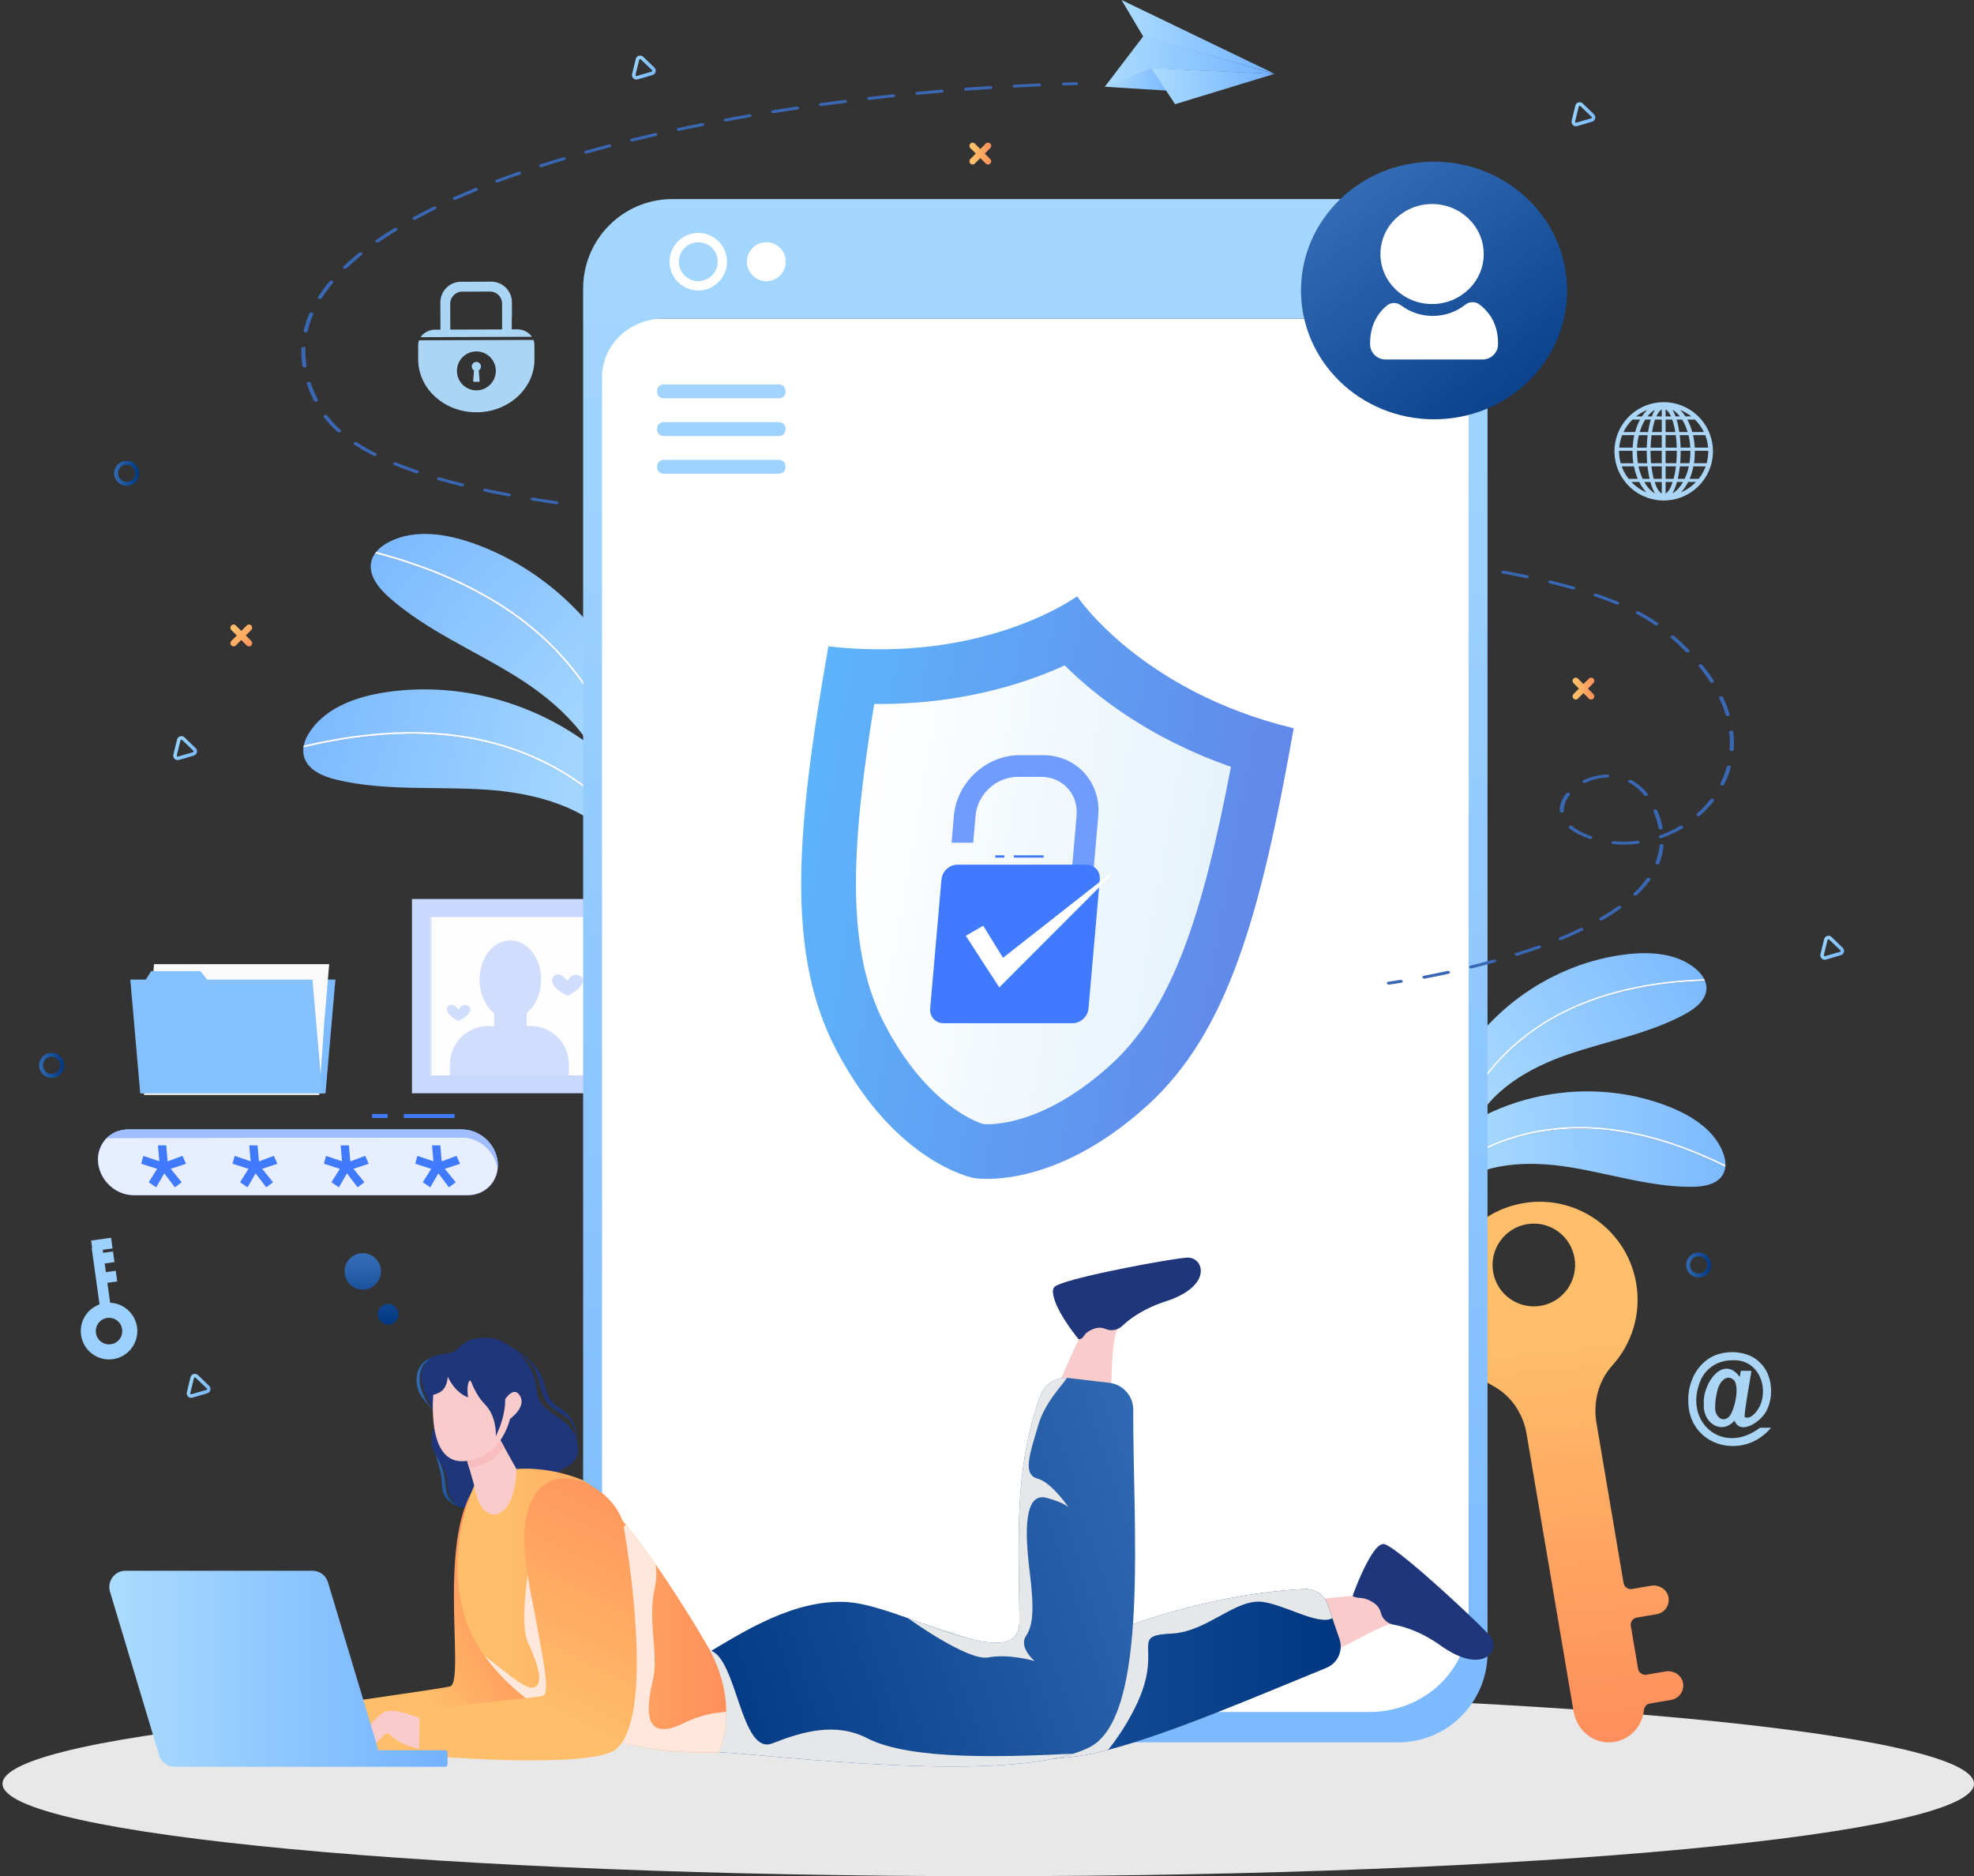 <svg width="303" height="288" viewBox="0 0 303 288" fill="none" xmlns="http://www.w3.org/2000/svg">
<rect x="0" y="0" width="303" height="288" fill="#333333" stroke="none"/>
<path d="M49.962 167.835H22.004L23.527 150.372H51.485L49.962 167.835Z" fill="#7FBBFF"/>
<path d="M50.527 148L49.762 157.118L48.997 168.078H22.107L23.637 148H50.527Z" fill="#FAFAFA"/>
<path d="M47.954 150.372L49.477 167.835H21.525L20.002 150.372H22.381L23.206 149.064H30.737L31.817 150.372H47.954Z" fill="#85C0FF"/>
<path d="M92.983 138H63.234V167.816H92.983V138Z" fill="#C8D8FF"/>
<path d="M93.735 138H92.977V167.816H93.735V138Z" fill="#D1DDFC"/>
<path d="M90.227 140.761H65.977V165.067H90.227V140.761Z" fill="#FFFEFE"/>
<path d="M66.209 140.761H65.984V165.067H66.209V140.761Z" fill="#D1DDFC"/>
<path d="M78.333 156.424C80.944 156.424 83.06 153.723 83.06 150.39C83.06 147.058 80.944 144.356 78.333 144.356C75.722 144.356 73.606 147.058 73.606 150.39C73.606 153.723 75.722 156.424 78.333 156.424Z" fill="#D1DDFC"/>
<path d="M75.861 159.472H80.844V154.479H75.861V159.472Z" fill="#D1DDFC"/>
<path d="M69.061 165.067H87.315V163.364C87.315 160.128 84.693 157.5 81.465 157.5H74.911C71.682 157.5 69.061 160.128 69.061 163.364V165.067Z" fill="#D1DDFC"/>
<path d="M68.6 154.921C68.6 155.919 70.396 156.722 70.396 156.722C70.396 156.722 72.192 155.913 72.192 154.921C72.192 154.447 71.531 154.185 71.106 154.307C70.633 154.441 70.396 154.994 70.396 154.994C70.396 154.994 69.953 154.404 69.504 154.264C69.055 154.112 68.6 154.423 68.6 154.921Z" fill="#D1DDFC"/>
<path d="M84.754 150.488C84.754 151.795 87.115 152.854 87.115 152.854C87.115 152.854 89.475 151.795 89.475 150.488C89.475 149.867 88.608 149.521 88.049 149.679C87.43 149.855 87.115 150.579 87.115 150.579C87.115 150.579 86.532 149.807 85.943 149.618C85.349 149.429 84.754 149.831 84.754 150.488Z" fill="#D1DDFC"/>
<path d="M17.338 208.636C14.966 208.969 12.768 207.303 12.439 204.929C12.106 202.552 13.769 200.348 16.137 200.019C18.509 199.685 20.708 201.352 21.037 203.725C21.369 206.099 19.71 208.303 17.338 208.636ZM16.455 202.307C15.343 202.463 14.567 203.496 14.722 204.611C14.877 205.725 15.908 206.503 17.017 206.347C18.129 206.192 18.905 205.159 18.75 204.048C18.598 202.929 17.567 202.152 16.455 202.307Z" fill="#9BD0FF"/>
<path d="M15.706 191.354L14.074 191.582L15.539 202.105L17.171 201.876L15.706 191.354Z" fill="#9BD0FF"/>
<path d="M17.049 190L13.986 190.428L14.214 192.064L17.277 191.636L17.049 190Z" fill="#9BD0FF"/>
<path d="M17.345 192.101L14.465 192.503L14.693 194.139L17.573 193.736L17.345 192.101Z" fill="#9BD0FF"/>
<path d="M17.766 195.066L15.252 195.418L15.48 197.054L17.994 196.702L17.766 195.066Z" fill="#9BD0FF"/>
<path d="M15.06 178.421C15.079 178.603 15.103 178.785 15.139 178.962C15.364 180.136 15.989 181.194 16.845 181.985C17.834 182.897 19.139 183.463 20.528 183.463H71.802C74.399 183.463 76.365 181.492 76.408 178.962C76.408 178.785 76.408 178.603 76.39 178.421C76.268 177.034 75.595 175.769 74.606 174.862C73.616 173.95 72.312 173.384 70.922 173.384H19.648C16.875 173.384 14.818 175.641 15.06 178.421Z" fill="#407BFF"/>
<path d="M15.06 178.421C15.079 178.603 15.103 178.785 15.139 178.962C15.364 180.136 15.989 181.194 16.845 181.985C17.834 182.897 19.139 183.463 20.528 183.463H71.802C74.399 183.463 76.365 181.492 76.408 178.962C76.408 178.785 76.408 178.603 76.39 178.421C76.268 177.034 75.595 175.769 74.606 174.862C73.616 173.95 72.312 173.384 70.922 173.384H19.648C16.875 173.384 14.818 175.641 15.06 178.421Z" fill="#E7EEFF"/>
<path d="M76.407 178.962C76.407 179.126 76.395 179.29 76.371 179.448C76.213 178.135 75.551 176.942 74.605 176.079C73.615 175.166 72.311 174.601 70.921 174.601L16.395 174.686C17.214 173.877 18.355 173.384 19.647 173.384H70.921C72.311 173.384 73.615 173.95 74.605 174.862C75.594 175.769 76.273 177.034 76.395 178.421C76.407 178.603 76.413 178.785 76.407 178.962Z" fill="#407BFF"/>
<path opacity="0.5" d="M76.407 178.962C76.407 179.126 76.395 179.29 76.371 179.448C76.213 178.135 75.551 176.942 74.605 176.079C73.615 175.166 72.311 174.601 70.921 174.601L16.395 174.686C17.214 173.877 18.355 173.384 19.647 173.384H70.921C72.311 173.384 73.615 173.95 74.605 174.862C75.594 175.769 76.273 177.034 76.395 178.421C76.407 178.603 76.413 178.785 76.407 178.962Z" fill="white"/>
<path d="M67.586 175.817L67.798 178.275L70.08 177.423L70.62 178.64L68.284 179.418L69.958 181.48L68.915 182.259L67.282 180.118L66.044 182.259L64.897 181.48L66.19 179.418L63.744 178.64L64.072 177.435L66.524 178.256L66.311 175.823H67.586V175.817Z" fill="#407BFF"/>
<path d="M53.56 175.817L53.773 178.275L56.054 177.423L56.594 178.64L54.258 179.418L55.933 181.48L54.889 182.259L53.257 180.118L52.019 182.259L50.872 181.48L52.164 179.418L49.719 178.64L50.047 177.435L52.498 178.256L52.286 175.823H53.56V175.817Z" fill="#407BFF"/>
<path d="M39.537 175.817L39.749 178.275L42.031 177.423L42.571 178.64L40.235 179.418L41.91 181.48L40.866 182.259L39.233 180.118L37.995 182.259L36.848 181.48L38.141 179.418L35.695 178.64L36.023 177.435L38.475 178.256L38.262 175.823H39.537V175.817Z" fill="#407BFF"/>
<path d="M25.517 175.817L25.73 178.275L28.011 177.423L28.552 178.64L26.215 179.418L27.89 181.48L26.846 182.259L25.214 180.118L23.976 182.259L22.829 181.48L24.121 179.418L21.676 178.64L22.003 177.435L24.455 178.256L24.243 175.823H25.517V175.817Z" fill="#407BFF"/>
<path d="M59.5 171H57.109V171.608H59.5V171Z" fill="#407BFF"/>
<path d="M69.775 171H61.977V171.608H69.775V171Z" fill="#407BFF"/>
<path d="M151.692 288C235.258 288 303.001 281.648 303.001 273.812C303.001 265.975 235.258 259.623 151.692 259.623C68.126 259.623 0.383 265.975 0.383 273.812C0.383 281.648 68.126 288 151.692 288Z" fill="#E8E8E8"/>
<path d="M100.032 133.934L98.877 136.495C97.755 134.175 96.623 131.829 95.016 129.815C90.24 123.833 82.109 121.699 74.479 121.202C66.854 120.702 59.077 121.46 51.642 119.685C49.532 119.184 47.168 118.167 46.646 116.059C46.538 115.623 46.525 115.18 46.582 114.744C49.921 113.948 53.3 113.341 56.716 112.988C62.028 112.441 67.433 112.511 72.691 113.512C77.021 114.337 81.234 115.814 85.099 117.946C88.91 120.044 92.39 122.796 95.16 126.163C96.596 127.908 97.775 129.812 98.857 131.792C99.249 132.507 99.627 133.222 100.032 133.934Z" fill="url(#paint0_linear_687_45055)"/>
<path d="M101.737 130.15L100.169 133.621L100.029 133.93C99.627 133.222 99.245 132.503 98.853 131.792C97.771 129.811 96.593 127.908 95.156 126.163C92.386 122.793 88.906 120.044 85.095 117.946C81.231 115.814 77.017 114.337 72.687 113.512C67.429 112.508 62.024 112.437 56.712 112.988C53.296 113.34 49.917 113.951 46.578 114.743C46.588 114.643 46.605 114.545 46.628 114.448C46.796 113.592 47.224 112.763 47.74 112.048C50.289 108.507 54.78 106.949 59.087 106.281C72.543 104.194 86.9 109.289 96.053 119.392C98.816 122.44 101.187 126.065 101.737 130.15Z" fill="url(#paint1_linear_687_45055)"/>
<path d="M100.173 133.621L100.033 133.93C99.631 133.222 99.249 132.503 98.857 131.792C97.775 129.811 96.596 127.908 95.16 126.163C92.39 122.793 88.91 120.044 85.099 117.946C81.234 115.814 77.021 114.337 72.691 113.512C67.433 112.508 62.028 112.437 56.716 112.988C53.3 113.34 49.921 113.951 46.582 114.743C46.592 114.643 46.609 114.545 46.632 114.448C50.581 113.518 54.593 112.844 58.639 112.545C63.856 112.159 69.161 112.397 74.275 113.565C78.565 114.542 82.718 116.163 86.492 118.432C90.22 120.671 93.579 123.561 96.201 127.042C97.594 128.898 98.689 130.923 99.801 132.95C99.922 133.178 100.046 133.4 100.173 133.621Z" fill="white"/>
<path d="M95.724 127.089L93.5 128.805C93.6 126.23 93.701 123.625 93.228 121.091C91.825 113.559 85.65 107.842 79.153 103.804C72.659 99.766 65.442 96.769 59.715 91.694C58.091 90.257 56.48 88.243 57.009 86.138C57.119 85.702 57.314 85.306 57.572 84.947C60.89 85.823 64.159 86.877 67.337 88.179C72.28 90.2 77.019 92.811 81.185 96.178C84.618 98.951 87.642 102.24 90.05 105.943C92.428 109.591 94.207 113.66 95.067 117.939C95.516 120.158 95.663 122.39 95.687 124.649C95.7 125.461 95.7 126.27 95.724 127.089Z" fill="url(#paint2_linear_687_45055)"/>
<path d="M99.002 124.555L95.991 126.881L95.723 127.089C95.7 126.274 95.7 125.461 95.689 124.649C95.666 122.39 95.519 120.154 95.07 117.939C94.206 113.659 92.428 109.591 90.053 105.942C87.642 102.24 84.618 98.951 81.188 96.178C77.019 92.815 72.283 90.203 67.34 88.179C64.162 86.88 60.893 85.823 57.574 84.947C57.631 84.863 57.691 84.782 57.758 84.708C58.308 84.034 59.075 83.503 59.865 83.114C63.777 81.191 68.469 81.936 72.585 83.376C85.438 87.88 95.713 99.149 99.049 112.38C100.047 116.375 100.435 120.692 99.002 124.555Z" fill="url(#paint3_linear_687_45055)"/>
<path d="M95.991 126.881L95.723 127.089C95.7 126.274 95.7 125.462 95.689 124.649C95.666 122.39 95.519 120.155 95.07 117.939C94.206 113.66 92.427 109.591 90.053 105.943C87.642 102.24 84.618 98.951 81.188 96.178C77.019 92.815 72.283 90.203 67.34 88.179C64.162 86.88 60.893 85.823 57.574 84.947C57.631 84.863 57.691 84.782 57.758 84.709C61.68 85.749 65.535 87.048 69.246 88.693C74.031 90.814 78.599 93.526 82.565 96.97C85.89 99.857 88.797 103.244 91.058 107.03C93.295 110.766 94.903 114.898 95.582 119.208C95.941 121.504 95.957 123.807 95.984 126.119C95.981 126.371 95.984 126.623 95.991 126.881Z" fill="white"/>
<path d="M217.82 184.767L218.286 187.066C219.625 185.388 220.982 183.692 222.66 182.353C227.65 178.376 234.656 178.154 240.952 179.168C247.245 180.178 253.427 182.242 259.8 182.179C261.609 182.162 263.719 181.776 264.533 180.158C264.7 179.822 264.794 179.466 264.827 179.101C262.259 177.835 259.623 176.711 256.91 175.791C252.694 174.358 248.286 173.411 243.825 173.247C240.152 173.116 236.454 173.532 232.918 174.546C229.431 175.542 226.092 177.134 223.216 179.359C221.725 180.51 220.412 181.84 219.17 183.249C218.721 183.753 218.279 184.266 217.82 184.767Z" fill="url(#paint4_linear_687_45055)"/>
<path d="M217.133 181.376L217.762 184.491L217.819 184.77C218.278 184.266 218.72 183.756 219.169 183.249C220.415 181.839 221.728 180.514 223.215 179.359C226.091 177.133 229.427 175.546 232.917 174.545C236.453 173.532 240.154 173.115 243.825 173.246C248.285 173.408 252.693 174.357 256.909 175.791C259.622 176.714 262.258 177.835 264.826 179.1C264.836 179.016 264.84 178.933 264.84 178.849C264.863 178.12 264.669 177.368 264.381 176.69C262.964 173.337 259.602 171.236 256.223 169.893C245.67 165.694 233.054 167.168 223.74 173.683C220.931 175.65 218.335 178.157 217.133 181.376Z" fill="url(#paint5_linear_687_45055)"/>
<path d="M217.762 184.488L217.819 184.766C218.277 184.263 218.72 183.753 219.168 183.246C220.414 181.836 221.727 180.51 223.214 179.355C226.091 177.13 229.426 175.542 232.916 174.542C236.453 173.528 240.153 173.112 243.824 173.243C248.285 173.404 252.692 174.354 256.908 175.787C259.621 176.71 262.257 177.831 264.826 179.097C264.836 179.013 264.839 178.929 264.839 178.845C261.801 177.355 258.663 176.059 255.428 175.066C251.255 173.78 246.898 172.991 242.524 172.988C238.857 172.984 235.177 173.532 231.69 174.676C228.244 175.804 224.979 177.529 222.203 179.872C220.726 181.121 219.46 182.564 218.184 184.008C218.046 184.172 217.906 184.33 217.762 184.488Z" fill="white"/>
<path d="M222.879 177.718L224.369 179.527C224.764 177.412 225.163 175.278 226.017 173.307C228.552 167.443 234.631 163.942 240.659 161.868C246.687 159.79 253.107 158.696 258.703 155.635C260.291 154.769 261.972 153.433 261.932 151.62C261.922 151.244 261.838 150.885 261.694 150.546C258.834 150.64 255.981 150.892 253.154 151.358C248.76 152.083 244.427 153.325 240.414 155.285C237.112 156.9 234.045 159.015 231.399 161.576C228.79 164.1 226.593 167.077 225.099 170.397C224.326 172.116 223.79 173.905 223.354 175.738C223.2 176.395 223.05 177.057 222.879 177.718Z" fill="url(#paint6_linear_687_45055)"/>
<path d="M220.681 175.046L222.701 177.496L222.882 177.714C223.052 177.056 223.203 176.395 223.361 175.734C223.796 173.901 224.332 172.112 225.105 170.394C226.599 167.074 228.796 164.096 231.405 161.572C234.051 159.008 237.118 156.896 240.421 155.282C244.433 153.322 248.766 152.08 253.16 151.355C255.987 150.888 258.837 150.636 261.7 150.542C261.67 150.465 261.633 150.388 261.596 150.314C261.275 149.663 260.749 149.089 260.18 148.626C257.357 146.333 253.401 146.068 249.791 146.474C238.508 147.75 228.069 154.997 222.908 165.137C221.348 168.205 220.229 171.642 220.681 175.046Z" fill="url(#paint7_linear_687_45055)"/>
<path d="M222.701 177.496L222.882 177.714C223.053 177.056 223.204 176.395 223.361 175.734C223.796 173.901 224.332 172.112 225.106 170.393C226.599 167.074 228.796 164.096 231.405 161.572C234.051 159.008 237.119 156.896 240.421 155.282C244.433 153.322 248.767 152.08 253.161 151.355C255.987 150.888 258.837 150.636 261.701 150.542C261.67 150.465 261.634 150.388 261.597 150.314C258.214 150.431 254.842 150.77 251.52 151.418C247.236 152.251 243.02 153.61 239.158 155.671C235.92 157.4 232.932 159.615 230.391 162.27C227.879 164.892 225.809 167.953 224.459 171.33C223.743 173.129 223.304 174.999 222.855 176.875C222.802 177.083 222.751 177.288 222.701 177.496Z" fill="white"/>
<path d="M252.329 262.52C252.376 262.006 252.741 261.577 253.247 261.493L256.522 260.936C257.768 260.724 258.596 259.506 258.318 258.254C258.056 257.079 256.841 256.371 255.658 256.572L252.718 257.072C252.115 257.176 251.542 256.767 251.439 256.163L250.323 249.584C250.22 248.979 250.628 248.405 251.231 248.301L254.295 247.781C255.541 247.57 256.368 246.351 256.09 245.099C255.829 243.924 254.614 243.216 253.431 243.417L250.491 243.917C249.888 244.022 249.315 243.612 249.212 243.008L245.049 218.431C244.513 215.275 245.333 211.982 247.477 209.609C250.454 206.31 251.951 201.731 251.151 197.005C249.667 188.244 240.909 182.548 232.138 185.072C225.403 187.012 220.852 193.568 221.361 200.573C221.756 205.997 224.888 210.418 229.208 212.758C231.954 214.245 233.796 216.994 234.318 220.079L241.542 262.735C242.025 265.591 244.593 267.733 247.467 267.438C250.129 267.156 252.095 265.031 252.329 262.52ZM236.499 200.442C233.049 201.03 229.774 198.704 229.188 195.246C228.602 191.789 230.929 188.503 234.379 187.915C237.828 187.328 241.1 189.661 241.683 193.118C242.269 196.579 239.948 199.855 236.499 200.442Z" fill="url(#paint8_linear_687_45055)"/>
<path d="M207.912 266.836H109.92C99.91 266.836 91.795 258.703 91.795 248.67V48.906H226.037V248.667C226.037 258.703 217.923 266.836 207.912 266.836Z" fill="white"/>
<path d="M214.621 30.559H103.205C95.64 30.559 89.508 36.702 89.508 44.284V253.729C89.508 257.864 91.34 261.58 94.233 264.098C94.33 264.178 94.427 264.262 94.525 264.346C96.886 266.293 99.913 267.454 103.205 267.454H214.624C217.913 267.454 220.94 266.293 223.305 264.346C226.369 261.828 228.328 258.005 228.328 253.729V44.284C228.325 36.702 222.186 30.559 214.621 30.559ZM225.421 248.378C225.421 256.34 218.613 262.792 210.213 262.792H107.619C99.22 262.792 92.411 256.34 92.411 248.378V57.872C92.411 52.921 96.648 48.91 101.869 48.91H215.964C221.188 48.91 225.421 52.921 225.421 57.872V248.378Z" fill="url(#paint9_linear_687_45055)"/>
<path d="M111.592 40.173C111.592 42.61 109.616 44.59 107.185 44.59C104.753 44.59 102.777 42.61 102.777 40.173C102.777 37.732 104.753 35.755 107.185 35.755C109.616 35.755 111.592 37.736 111.592 40.173Z" fill="white"/>
<path d="M110.164 40.172C110.164 41.821 108.828 43.16 107.184 43.16C105.539 43.16 104.203 41.821 104.203 40.172C104.203 38.524 105.539 37.185 107.184 37.185C108.831 37.185 110.164 38.524 110.164 40.172Z" fill="url(#paint10_linear_687_45055)"/>
<path d="M120.614 40.172C120.614 41.821 119.277 43.16 117.633 43.16C115.989 43.16 114.652 41.821 114.652 40.172C114.652 38.524 115.989 37.185 117.633 37.185C119.277 37.185 120.614 38.524 120.614 40.172Z" fill="white"/>
<path d="M119.602 61.141H101.838C101.303 61.141 100.867 60.705 100.867 60.168V59.987C100.867 59.45 101.303 59.013 101.838 59.013H119.602C120.137 59.013 120.573 59.45 120.573 59.987V60.168C120.573 60.705 120.141 61.141 119.602 61.141Z" fill="url(#paint11_linear_687_45055)"/>
<path d="M119.602 66.931H101.838C101.303 66.931 100.867 66.495 100.867 65.958V65.777C100.867 65.24 101.303 64.803 101.838 64.803H119.602C120.137 64.803 120.573 65.24 120.573 65.777V65.958C120.573 66.495 120.141 66.931 119.602 66.931Z" fill="url(#paint12_linear_687_45055)"/>
<path d="M119.602 72.718H101.838C101.303 72.718 100.867 72.282 100.867 71.745V71.564C100.867 71.027 101.303 70.59 101.838 70.59H119.602C120.137 70.59 120.573 71.027 120.573 71.564V71.745C120.573 72.282 120.141 72.718 119.602 72.718Z" fill="url(#paint13_linear_687_45055)"/>
<path d="M67.356 219.991C67.39 219.951 67.447 220.008 67.413 220.048C66.188 221.582 67.112 223.64 67.792 225.177C68.15 225.99 68.274 226.842 68.368 227.718C68.455 228.544 68.552 229.491 69.108 230.159C69.691 230.853 70.665 231.166 71.476 231.488C71.54 231.515 71.516 231.615 71.446 231.595C70.645 231.37 69.835 231.085 69.162 230.585C68.837 230.347 68.519 230.091 68.311 229.742C68.07 229.34 67.949 228.917 67.886 228.453C67.819 227.97 67.812 227.487 67.778 227C67.738 226.456 67.608 225.953 67.484 225.426C67.256 224.479 66.871 223.563 66.747 222.593C66.626 221.68 66.747 220.72 67.356 219.991Z" fill="url(#paint14_linear_687_45055)"/>
<path d="M64.307 210.086C64.699 209.314 65.362 208.713 66.179 208.427C67.395 207.998 68.654 208.119 69.906 208.283C69.96 208.29 69.96 208.374 69.906 208.367C68.862 208.266 67.783 208.152 66.755 208.421C65.901 208.646 65.047 209.23 64.719 210.075C64.437 210.804 64.347 211.593 64.454 212.368C64.575 213.227 64.966 214.026 65.342 214.798C65.804 215.748 66.665 216.5 67.364 217.275C67.388 217.302 67.351 217.336 67.328 217.312C66.946 216.957 66.577 216.591 66.222 216.205C65.871 215.825 65.556 215.409 65.204 215.03C64.555 214.332 64.139 213.493 63.995 212.549C63.868 211.73 63.922 210.841 64.307 210.086Z" fill="url(#paint15_linear_687_45055)"/>
<path d="M67.356 217.406C64.342 223.526 68.489 223.432 68.666 227.768C68.921 233.921 76.807 230.83 78.382 230.786C79.956 230.742 82.28 229.745 84.189 227.322C86.098 224.898 89.078 225.251 88.707 222.028C88.66 221.629 88.583 221.27 88.479 220.938C88.666 219.615 88.124 218.319 87.303 217.299C86.479 216.272 85.11 215.872 84.396 214.741C83.71 213.65 83.623 212.311 83.084 211.156C82.531 209.971 81.516 208.917 80.508 208.112C79.808 207.551 79.048 207.081 78.268 206.645C77.213 205.927 76.158 205.497 75.391 205.413C71.533 204.987 70.853 206.773 69.644 207.474C68.435 208.176 65.997 207.303 64.885 210.109C63.77 212.912 67.356 217.406 67.356 217.406ZM79.232 207.383C79.778 207.756 80.3 208.162 80.783 208.615C81.265 209.072 81.69 209.572 82.029 210.146C82.364 210.72 82.571 211.327 82.749 211.965C83.073 213.117 83.248 214.379 83.984 215.359C84.745 216.373 85.937 216.822 86.925 217.554C87.913 218.286 88.348 219.487 88.402 220.686C87.099 217.037 82.631 217.242 82.347 213.16C82.173 210.73 80.799 208.743 79.232 207.383Z" fill="#1F367A"/>
<path d="M49.484 261.882C49.484 261.882 50.285 268.307 50.285 268.653C50.285 268.767 52.984 268.955 56.725 269.045C64.213 269.22 75.868 268.988 78.413 266.927C82.576 263.557 81.695 251.577 80.53 243.427C79.877 238.872 79.137 235.512 79.137 235.512C78.363 230.259 80.279 223.079 74.388 226.647C66.41 233.263 71.544 257.68 69.157 258.841C68.564 259.126 53.661 261.12 49.484 261.882Z" fill="url(#paint16_linear_687_45055)"/>
<path d="M227.313 252.742C226.787 255.115 217.865 248.348 213.803 249.184C211.579 249.644 207.199 252.44 204.476 253.527C192.741 258.186 177.443 267.296 167.098 269.303C153.179 271.995 110.382 268.901 110.382 268.901L107.793 254.46C107.793 254.46 121.768 244.588 132.85 246.999C143.932 249.419 160.463 258.774 167.797 254.276C172.6 251.335 190.346 247.109 202.202 245.532C204.396 245.243 206.392 245.042 208.059 244.954C208.059 244.954 209.955 238.99 212.085 238.51C214.922 237.875 216.774 241.611 220.36 244.77C224.51 248.422 228.003 249.617 227.313 252.742Z" fill="#F9CBCB"/>
<path d="M107.797 254.457L110.386 268.897C110.386 268.897 134.757 270.659 152.701 270.364C158.535 270.27 163.685 269.961 167.098 269.3C168.032 269.119 169.027 268.89 170.069 268.618C179.58 266.151 193.174 260.26 203.586 256.024C205.327 255.316 206.211 253.366 205.602 251.58L204.513 248.401L203.803 246.32C203.298 244.837 201.878 243.853 200.314 243.92C186.144 244.541 170.822 249.868 166.304 252.637C163.297 254.48 158.438 254.034 153.149 252.752C145.547 250.912 137.061 247.337 131.937 246.367C123.015 244.682 107.797 254.457 107.797 254.457Z" fill="url(#paint17_linear_687_45055)"/>
<path d="M150.908 256.736L152.697 270.364C158.531 270.27 163.681 269.961 167.094 269.3C168.028 269.119 169.023 268.89 170.065 268.618C170.339 268.37 174.767 262.778 175.922 257.508C177.074 252.238 174.382 251.013 179.834 250.758C185.286 250.499 189.583 245.394 193.752 245.891C197.148 246.293 202.379 249.569 204.509 248.401L203.799 246.32C203.294 244.837 201.874 243.853 200.31 243.92C186.14 244.541 170.818 249.868 166.3 252.637C163.293 254.48 158.433 254.034 153.145 252.752C151.946 254.896 150.908 256.736 150.908 256.736Z" fill="#E6E7E8"/>
<path d="M165.878 267.622C154.143 273.446 125.442 267.031 110.535 268.73C109.949 263.483 109.919 260.405 109.668 255.303C115.994 251.527 121.627 245.774 129.909 246.348C138.192 246.915 156.531 257.512 156.474 248.865C156.36 233.847 157.529 224.365 162.877 211.623C163.674 209.72 164.555 207.743 165.553 205.665C166.407 203.879 162.583 201.775 162.984 199.831C163.242 198.582 166.521 197.716 168.919 196.401C172.955 194.182 179.137 193.524 181.247 194.86C183.27 196.139 173.413 200.002 171.364 204.403C170.761 206.038 170.664 209.881 170.56 212.697C169.914 229.313 175.915 262.634 165.878 267.622Z" fill="#F9CBCB"/>
<path d="M107.723 254.279C107.837 256.639 108.255 258.834 108.727 261.026C109.273 263.57 109.896 266.121 110.211 268.941C119.317 269.478 151.17 273.506 164.757 269.196C165.651 268.911 166.465 268.592 167.191 268.233C176.528 263.594 173.853 233.914 173.95 216.423C173.963 214.301 172.376 212.516 170.272 212.264L164.08 211.535C163.98 211.522 163.882 211.515 163.779 211.512C161.97 211.431 160.296 212.529 159.683 214.258C155.664 225.573 156.371 235.089 156.478 248.871C156.518 254.974 147.553 251.285 139.361 248.385C135.942 247.176 132.66 246.102 130.225 245.934C121.936 245.354 114.049 250.499 107.723 254.279Z" fill="url(#paint18_linear_687_45055)"/>
<path d="M108.725 261.026C109.271 263.57 109.893 266.122 110.208 268.941C119.314 269.478 151.167 273.506 164.754 269.196C154.934 269.666 139.874 270.304 133.139 266.833C128.233 264.302 123.095 265.826 118.554 267.612C113.698 269.522 113.139 254.481 108.996 253.343L108.725 261.026Z" fill="#E6E7E8"/>
<path d="M73.975 253.618C74.109 253.813 74.249 254.007 74.386 254.199C78.626 260.016 84.273 263.574 89.829 265.736C90.957 266.175 92.083 266.555 93.191 266.89C102.317 269.619 110.355 268.955 110.355 268.955C111.099 266.961 111.487 264.903 111.48 262.768C111.47 259.778 110.687 256.646 108.995 253.343C108.995 253.343 105.234 246.727 100.646 240.145C99.179 238.04 97.625 235.939 96.088 234.059C93.55 230.957 91.329 227.967 89.246 227.127C83.814 224.949 79.266 225.506 79.266 225.506L72.799 228.027C69.025 236.801 69.329 246.938 73.975 253.618Z" fill="url(#paint19_linear_687_45055)"/>
<path d="M74.387 254.195C78.627 260.012 84.273 263.57 89.829 265.732C90.958 266.172 92.083 266.551 93.192 266.887C93.088 265.51 92.957 263.728 92.689 261.882C92.24 258.794 87.043 240.537 87.043 240.537L81.276 239.943C81.276 239.943 79.668 249.086 81.014 252.044C82.361 255.001 83.774 258.73 81.785 259.052C80.405 259.274 76.945 256.051 74.387 254.195Z" fill="#FFE8DB"/>
<path d="M89.83 265.732C100.246 269.787 110.356 268.948 110.356 268.948C111.1 266.954 111.488 264.896 111.482 262.762C105.658 263.195 104.412 265.511 101.719 265.413C99.023 265.316 99.311 261.748 100.225 257.844C101.14 253.937 99.361 248.973 100.467 243.914C100.785 242.447 100.795 241.188 100.647 240.138C99.181 238.033 97.627 235.932 96.089 234.052C94.308 235.737 92.707 237.281 92.626 237.449C92.456 237.795 90.292 260.774 89.83 265.732Z" fill="#FFE8DB"/>
<path d="M79.274 225.506C79.066 234.005 73.704 234.579 72.797 228.027L72.023 225.348L70.499 220.068L70.295 219.34L74.803 217.437L75.998 219.581L77.448 222.223L79.274 225.506Z" fill="#F9CBCB"/>
<path d="M77.449 222.223C76.879 222.864 76.193 223.569 75.6 224.016C74.331 224.972 72.033 225.348 72.033 225.348H72.02L70.496 220.068L72.479 219.209L75.995 219.585L77.449 222.223Z" fill="#F9BDBD"/>
<path d="M66.637 212.637C66.637 212.637 65.007 224.432 70.971 224.301C76.939 224.173 78.285 217.796 78.285 217.796C78.285 217.796 80.794 216.04 79.849 214.318C78.905 212.596 77.542 214.792 77.542 214.792C77.542 214.792 71.972 213.587 70.747 209.585C70.104 211.291 67.478 209.857 66.637 212.637Z" fill="#F9CBCB"/>
<path d="M66.496 214.151C66.8 213.892 68.538 213.956 68.733 211.311C68.733 211.311 69.667 213.667 71.854 214.506C71.854 214.506 71.476 212.415 72.216 211.771C72.216 211.771 72.852 213.956 74.463 215.604C76.074 217.249 76.178 219.864 76.091 220.478C76.091 220.478 78.224 216.487 77.323 213.14C76.425 209.794 74.557 209.149 74.557 209.149C74.557 209.149 69.108 207.558 67.072 210.619C65.853 212.455 66.496 214.151 66.496 214.151Z" fill="#1F367A"/>
<path d="M228.76 251.174C228.455 250.815 227.802 250.14 226.924 249.284C226.867 249.227 226.814 249.174 226.754 249.116C226.713 249.076 226.666 249.033 226.626 248.992C225.782 248.17 224.761 247.203 223.656 246.179C223.629 246.156 223.602 246.132 223.579 246.106C223.003 245.568 222.403 245.021 221.794 244.471C221.73 244.414 221.666 244.353 221.603 244.296C221.013 243.763 220.421 243.232 219.831 242.709C219.754 242.641 219.68 242.574 219.607 242.511C219.356 242.289 219.108 242.071 218.863 241.856C218.816 241.816 218.766 241.772 218.719 241.728C218.441 241.487 218.167 241.252 217.895 241.02C217.815 240.953 217.738 240.886 217.661 240.819C217.447 240.638 217.236 240.46 217.028 240.285C216.961 240.228 216.894 240.171 216.827 240.117C216.572 239.906 216.325 239.701 216.08 239.503C216.013 239.449 215.95 239.399 215.886 239.345C215.695 239.191 215.511 239.043 215.33 238.902C215.266 238.852 215.203 238.802 215.139 238.751C214.918 238.577 214.704 238.412 214.499 238.261C214.456 238.228 214.416 238.201 214.372 238.167C214.208 238.046 214.051 237.932 213.9 237.828C213.85 237.791 213.796 237.758 213.749 237.724C213.575 237.603 213.408 237.496 213.26 237.402C213.24 237.388 213.223 237.382 213.203 237.368C213.076 237.291 212.959 237.227 212.855 237.174C212.822 237.157 212.791 237.14 212.761 237.127C212.647 237.076 212.547 237.036 212.47 237.019C211.968 236.922 211.388 237.435 210.809 238.254L210.805 238.258C209.154 240.587 207.617 244.981 207.617 244.981C208.558 245.575 209.128 244.877 210.893 246.062C211.529 246.492 211.834 247.055 211.964 247.606C212.182 248.526 213.002 249.241 213.947 249.402C214.295 249.459 214.674 249.543 215.082 249.654C215.266 249.701 215.454 249.758 215.648 249.818C216 249.925 216.372 250.056 216.753 250.204C216.931 250.271 217.112 250.345 217.293 250.426C217.725 250.607 218.167 250.815 218.622 251.05C218.813 251.151 219.011 251.255 219.205 251.365C219.7 251.644 220.203 251.956 220.709 252.302C220.826 252.382 220.946 252.466 221.067 252.554C221.264 252.695 221.455 252.829 221.646 252.953C222.065 253.228 222.463 253.47 222.849 253.678C222.969 253.742 223.086 253.806 223.207 253.866C226.777 255.655 228.813 254.497 229.195 253.03C229.352 252.399 229.215 251.711 228.76 251.174Z" fill="#1F367A"/>
<path d="M182.192 193.047C181.74 193.074 180.842 193.195 179.673 193.38C179.596 193.393 179.526 193.403 179.446 193.417C179.389 193.427 179.332 193.437 179.275 193.443C178.153 193.625 176.817 193.86 175.39 194.125C175.357 194.132 175.323 194.138 175.29 194.145C174.543 194.283 173.776 194.43 172.999 194.585C172.918 194.601 172.835 194.618 172.754 194.632C172.004 194.783 171.251 194.934 170.507 195.092C170.413 195.112 170.32 195.132 170.222 195.152C169.908 195.219 169.596 195.286 169.288 195.353C169.228 195.367 169.168 195.38 169.107 195.394C168.759 195.471 168.421 195.548 168.086 195.622C167.989 195.645 167.892 195.665 167.794 195.689C167.53 195.749 167.272 195.81 167.017 195.87C166.934 195.89 166.85 195.911 166.77 195.931C166.458 196.005 166.157 196.082 165.865 196.156C165.785 196.176 165.708 196.196 165.631 196.216C165.403 196.276 165.182 196.333 164.968 196.391C164.894 196.411 164.817 196.431 164.743 196.451C164.482 196.525 164.231 196.595 163.997 196.666C163.946 196.679 163.899 196.696 163.853 196.709C163.662 196.766 163.484 196.824 163.317 196.881C163.26 196.901 163.203 196.918 163.149 196.938C162.955 197.005 162.774 197.069 162.62 197.132C162.6 197.142 162.583 197.149 162.563 197.156C162.429 197.21 162.312 197.263 162.212 197.314C162.181 197.33 162.151 197.344 162.121 197.361C162.017 197.418 161.927 197.475 161.87 197.525C161.505 197.857 161.569 198.606 161.867 199.526V199.529C162.711 202.154 165.574 205.588 165.574 205.588C166.619 205.484 166.013 204.648 167.945 203.96C168.645 203.711 169.258 203.802 169.754 204.017C170.588 204.379 171.616 204.154 172.282 203.513C172.527 203.278 172.811 203.03 173.133 202.775C173.277 202.661 173.427 202.547 173.588 202.429C173.876 202.218 174.188 202.006 174.523 201.795C174.677 201.697 174.837 201.6 175.005 201.503C175.393 201.274 175.812 201.05 176.254 200.831C176.442 200.741 176.636 200.65 176.833 200.563C177.332 200.338 177.865 200.13 178.424 199.935C178.555 199.888 178.689 199.845 178.826 199.801C179.047 199.73 179.261 199.657 179.469 199.583C179.925 199.418 180.34 199.247 180.722 199.069C180.842 199.015 180.959 198.958 181.07 198.901C184.509 197.163 184.787 194.917 183.873 193.772C183.478 193.292 182.868 193.004 182.192 193.047Z" fill="#1F367A"/>
<path d="M56.215 268.095C57.856 268.32 59.059 265.51 59.735 266.188C60.174 266.628 61.423 267.726 63.422 268.226C63.714 268.3 64.018 268.36 64.34 268.407C64.963 268.491 65.643 268.515 66.383 268.447C67.213 268.374 67.659 268.135 67.846 267.813C68.519 266.675 66.045 264.47 66.045 264.47C66.045 264.47 65.391 264.134 64.464 263.752C62.732 263.033 60.036 262.14 58.797 262.906C56.888 264.084 54.578 267.87 56.215 268.095Z" fill="#F9CBCB"/>
<path d="M64.334 269.246C64.334 269.592 90.694 271.626 94.509 268.538C95.031 268.115 95.48 267.534 95.858 266.83V266.826C100.182 258.794 95.728 234.324 95.728 234.324C94.954 229.071 85.972 223.673 82.141 229.403C78.855 234.314 81.196 242.675 82.677 250.865C83.008 252.688 83.31 254.356 83.521 255.773C83.896 258.304 83.976 260.012 83.387 260.294C83.125 260.425 80.165 260.744 76.595 261.127C72.981 261.513 68.741 261.966 66.035 262.352C65.265 262.459 64.659 263.02 64.468 263.745C64.428 263.896 64.404 264.054 64.401 264.215C64.384 265.349 64.364 266.853 64.351 267.921C64.347 268.092 64.347 268.253 64.347 268.401C64.337 268.864 64.334 269.176 64.334 269.246Z" fill="url(#paint20_linear_687_45055)"/>
<path d="M38.06 256.464L39.487 255.441L32.038 254.937L30.391 256.004L38.06 256.464Z" fill="white"/>
<path d="M164.251 231.729C164.251 231.729 164.241 231.605 164.023 231.394C164.171 231.602 164.251 231.729 164.251 231.729Z" fill="#F58C4F"/>
<path d="M139.357 248.382C139.357 248.382 148.547 255.035 151.692 254.42C154.76 253.826 158.671 254.921 158.799 254.968C158.698 254.89 156.35 252.823 157.482 251.141C158.651 249.406 158.732 246.767 158.028 241.048C157.322 235.328 157.131 228.96 160.661 229.927C162.821 230.518 163.685 231.061 164.026 231.394C163.336 230.397 161.186 227.5 159.247 226.97C156.9 226.332 158.092 223.113 159.375 218.743C160.406 215.225 163.042 212.684 163.779 211.509C161.97 211.428 160.296 212.526 159.683 214.255C155.664 225.57 156.37 235.086 156.478 248.868C156.514 254.967 147.549 251.279 139.357 248.382Z" fill="#E6E7E8"/>
<path d="M68.329 268.669H57.99C57.987 268.447 57.957 268.219 57.886 267.991L50.344 242.887C50.029 241.833 49.062 241.114 47.963 241.114H19.265C17.597 241.114 16.405 242.725 16.884 244.327L24.426 269.431C24.741 270.485 25.709 271.203 26.807 271.203H50.689H55.505H68.329C68.533 271.203 68.697 271.039 68.697 270.834V269.038C68.697 268.837 68.529 268.669 68.329 268.669Z" fill="url(#paint21_linear_687_45055)"/>
<path d="M52.893 195.162C52.893 193.618 54.142 192.362 55.686 192.362C57.226 192.362 58.479 193.614 58.479 195.162C58.479 196.706 57.23 197.961 55.686 197.961C54.142 197.961 52.893 196.709 52.893 195.162ZM59.571 203.332C60.445 203.332 61.155 202.62 61.155 201.744C61.155 200.868 60.445 200.156 59.571 200.156C58.696 200.156 57.986 200.868 57.986 201.744C57.986 202.62 58.696 203.332 59.571 203.332Z" fill="url(#paint22_linear_687_45055)"/>
<path d="M220.12 64.364C231.399 64.364 240.542 55.511 240.542 44.59C240.542 33.669 231.399 24.816 220.12 24.816C208.841 24.816 199.697 33.669 199.697 44.59C199.697 55.511 208.841 64.364 220.12 64.364Z" fill="url(#paint23_linear_687_45055)"/>
<path d="M219.818 46.671C224.196 46.671 227.745 43.234 227.745 38.995C227.745 34.755 224.196 31.318 219.818 31.318C215.44 31.318 211.891 34.755 211.891 38.995C211.891 43.234 215.44 46.671 219.818 46.671Z" fill="white"/>
<path d="M227.089 46.735C226.449 46.252 225.558 46.268 224.932 46.765C223.565 47.843 221.824 48.494 219.918 48.494C218.076 48.494 216.385 47.886 215.042 46.866C214.403 46.379 213.495 46.389 212.879 46.903C211.278 48.232 210.307 50.145 210.307 52.636V52.861C210.307 54.147 211.385 55.19 212.715 55.19H227.531C228.86 55.19 229.939 54.147 229.939 52.861V52.636C229.935 50.038 228.847 48.064 227.089 46.735Z" fill="white"/>
<path d="M213.183 151.14C213.035 151.14 212.905 151.062 212.878 150.955C212.848 150.834 212.958 150.717 213.126 150.693C213.133 150.693 213.799 150.603 214.941 150.418C215.108 150.391 215.276 150.468 215.313 150.589C215.35 150.71 215.246 150.831 215.078 150.858C213.926 151.042 213.246 151.136 213.24 151.136C213.223 151.136 213.203 151.14 213.183 151.14Z" fill="#3A67B3"/>
<path d="M66.501 31.75C65.447 32.267 64.418 32.801 63.444 33.331C63.306 33.405 63.28 33.546 63.383 33.647C63.444 33.704 63.538 33.737 63.631 33.737C63.698 33.737 63.762 33.724 63.819 33.69C64.787 33.163 65.805 32.636 66.85 32.123C66.99 32.052 67.027 31.915 66.933 31.811C66.836 31.707 66.642 31.68 66.501 31.75Z" fill="#3A67B3"/>
<path d="M46.883 53.488C46.887 53.364 46.753 53.26 46.579 53.256C46.575 53.256 46.572 53.256 46.572 53.256C46.405 53.256 46.264 53.354 46.261 53.474C46.254 53.632 46.254 53.79 46.254 53.948C46.254 54.693 46.314 55.452 46.431 56.203C46.448 56.318 46.586 56.401 46.739 56.401C46.75 56.401 46.763 56.401 46.776 56.401C46.947 56.388 47.071 56.277 47.051 56.153C46.937 55.418 46.877 54.676 46.877 53.948C46.873 53.797 46.877 53.642 46.883 53.488Z" fill="#3A67B3"/>
<path d="M47.697 58.791C47.657 58.67 47.489 58.597 47.322 58.627C47.154 58.657 47.05 58.778 47.094 58.899C47.382 59.761 47.754 60.641 48.192 61.51C48.239 61.601 48.356 61.658 48.484 61.658C48.521 61.658 48.554 61.655 48.591 61.645C48.752 61.601 48.835 61.473 48.779 61.356C48.343 60.5 47.978 59.637 47.697 58.791Z" fill="#3A67B3"/>
<path d="M46.871 51.028C46.887 51.031 46.904 51.031 46.921 51.031C47.072 51.031 47.202 50.954 47.229 50.843C47.427 49.977 47.715 49.104 48.08 48.252C48.13 48.134 48.039 48.007 47.875 47.97C47.711 47.933 47.537 48 47.487 48.117C47.112 48.99 46.821 49.88 46.616 50.766C46.586 50.89 46.7 51.007 46.871 51.028Z" fill="#3A67B3"/>
<path d="M89.995 23.574C90.032 23.574 90.072 23.57 90.109 23.557C91.251 23.238 92.427 22.916 93.612 22.607C93.773 22.563 93.857 22.436 93.8 22.318C93.74 22.201 93.562 22.14 93.401 22.184C92.212 22.496 91.03 22.815 89.885 23.137C89.724 23.181 89.644 23.312 89.707 23.429C89.754 23.52 89.871 23.574 89.995 23.574Z" fill="#3A67B3"/>
<path d="M97.039 21.724C97.072 21.724 97.106 21.721 97.139 21.71C98.301 21.425 99.497 21.143 100.693 20.868C100.857 20.831 100.947 20.703 100.897 20.586C100.847 20.469 100.672 20.401 100.505 20.438C99.303 20.714 98.104 20.999 96.938 21.284C96.774 21.325 96.687 21.452 96.744 21.57C96.791 21.667 96.912 21.724 97.039 21.724Z" fill="#3A67B3"/>
<path d="M51.022 43.093C50.875 43.029 50.684 43.063 50.594 43.17C49.934 43.959 49.341 44.771 48.829 45.577C48.758 45.691 48.825 45.822 48.983 45.875C49.026 45.889 49.07 45.896 49.113 45.896C49.23 45.896 49.344 45.845 49.398 45.765C49.897 44.972 50.48 44.18 51.129 43.402C51.217 43.294 51.17 43.157 51.022 43.093Z" fill="#3A67B3"/>
<path d="M60.942 35.057C60.832 34.963 60.634 34.949 60.503 35.03C59.526 35.627 58.588 36.238 57.71 36.853C57.586 36.94 57.583 37.081 57.704 37.172C57.764 37.218 57.848 37.239 57.928 37.239C58.005 37.239 58.082 37.218 58.146 37.175C59.013 36.571 59.944 35.963 60.912 35.372C61.036 35.292 61.053 35.151 60.942 35.057Z" fill="#3A67B3"/>
<path d="M64.108 72.225C62.949 71.832 61.841 71.419 60.809 70.996C60.662 70.936 60.471 70.973 60.384 71.08C60.3 71.188 60.351 71.325 60.501 71.386C61.546 71.815 62.672 72.231 63.844 72.631C63.887 72.644 63.931 72.651 63.974 72.651C64.091 72.651 64.202 72.604 64.256 72.523C64.333 72.409 64.266 72.275 64.108 72.225Z" fill="#3A67B3"/>
<path d="M50.25 63.803C50.169 63.692 49.978 63.652 49.828 63.712C49.677 63.773 49.62 63.907 49.7 64.018C50.287 64.8 50.99 65.558 51.8 66.283C51.861 66.337 51.951 66.367 52.041 66.367C52.108 66.367 52.179 66.35 52.236 66.317C52.37 66.24 52.39 66.099 52.283 66.001C51.502 65.296 50.816 64.558 50.25 63.803Z" fill="#3A67B3"/>
<path d="M57.681 69.57C56.64 69.04 55.672 68.482 54.804 67.915C54.677 67.831 54.48 67.838 54.366 67.932C54.252 68.022 54.259 68.167 54.386 68.251C55.273 68.835 56.261 69.402 57.323 69.942C57.377 69.969 57.44 69.983 57.501 69.983C57.598 69.983 57.695 69.949 57.755 69.889C57.855 69.781 57.822 69.64 57.681 69.57Z" fill="#3A67B3"/>
<path d="M55.535 38.789C55.407 38.706 55.21 38.715 55.096 38.806C54.242 39.498 53.438 40.203 52.705 40.911C52.601 41.011 52.631 41.153 52.768 41.226C52.825 41.257 52.889 41.27 52.956 41.27C53.05 41.27 53.143 41.24 53.204 41.179C53.924 40.484 54.717 39.786 55.558 39.105C55.672 39.014 55.662 38.873 55.535 38.789Z" fill="#3A67B3"/>
<path d="M104.185 20.09C104.215 20.09 104.245 20.086 104.272 20.08C105.454 19.828 106.667 19.576 107.869 19.334C108.033 19.301 108.13 19.177 108.087 19.059C108.04 18.938 107.869 18.868 107.705 18.901C106.496 19.143 105.284 19.395 104.098 19.647C103.934 19.68 103.84 19.808 103.887 19.925C103.927 20.026 104.051 20.09 104.185 20.09Z" fill="#3A67B3"/>
<path d="M244.788 91.536C245.95 91.932 247.059 92.348 248.083 92.774C248.134 92.794 248.187 92.805 248.238 92.805C248.345 92.805 248.449 92.764 248.509 92.694C248.596 92.586 248.542 92.449 248.395 92.388C247.357 91.955 246.231 91.532 245.053 91.129C244.899 91.076 244.711 91.126 244.637 91.237C244.564 91.348 244.631 91.482 244.788 91.536Z" fill="#3A67B3"/>
<path d="M250.042 120.118C250.92 120.577 251.7 121.242 252.367 122.088C252.424 122.162 252.531 122.202 252.638 122.202C252.691 122.202 252.742 122.192 252.792 122.172C252.943 122.111 252.993 121.974 252.909 121.866C252.199 120.963 251.359 120.252 250.411 119.755C250.273 119.681 250.076 119.705 249.975 119.805C249.875 119.903 249.905 120.044 250.042 120.118Z" fill="#3A67B3"/>
<path d="M243.217 120.185C243.277 120.185 243.338 120.171 243.388 120.148C244.443 119.641 245.598 119.365 246.73 119.345C246.901 119.342 247.038 119.238 247.035 119.117C247.032 118.993 246.888 118.899 246.717 118.899C245.468 118.919 244.198 119.221 243.043 119.775C242.899 119.842 242.862 119.983 242.956 120.087C243.02 120.151 243.117 120.185 243.217 120.185Z" fill="#3A67B3"/>
<path d="M111.405 18.643C111.432 18.643 111.459 18.64 111.482 18.636C112.675 18.415 113.897 18.193 115.113 17.982C115.28 17.951 115.384 17.831 115.344 17.71C115.304 17.589 115.136 17.515 114.969 17.545C113.75 17.757 112.524 17.978 111.328 18.203C111.161 18.233 111.06 18.358 111.104 18.479C111.141 18.576 111.268 18.643 111.405 18.643Z" fill="#3A67B3"/>
<path d="M155.744 13.44C155.751 13.44 155.761 13.44 155.767 13.44C157.017 13.373 158.263 13.312 159.505 13.262C159.676 13.255 159.806 13.148 159.796 13.024C159.786 12.899 159.646 12.802 159.468 12.812C158.222 12.866 156.973 12.926 155.721 12.993C155.55 13.004 155.419 13.111 155.433 13.235C155.449 13.349 155.583 13.44 155.744 13.44Z" fill="#3A67B3"/>
<path d="M262.5 104.677C262.554 104.757 262.664 104.808 262.781 104.808C262.825 104.808 262.868 104.801 262.912 104.787C263.069 104.734 263.136 104.603 263.063 104.489C262.543 103.683 261.954 102.871 261.311 102.075C261.224 101.968 261.033 101.931 260.886 101.995C260.738 102.058 260.688 102.196 260.775 102.304C261.412 103.086 261.991 103.885 262.5 104.677Z" fill="#3A67B3"/>
<path d="M251.191 94.228C252.222 94.771 253.173 95.345 254.017 95.933C254.077 95.976 254.154 95.996 254.235 95.996C254.315 95.996 254.399 95.973 254.459 95.929C254.58 95.839 254.576 95.698 254.453 95.61C253.588 95.01 252.617 94.422 251.562 93.865C251.422 93.791 251.227 93.815 251.127 93.915C251.02 94.013 251.05 94.154 251.191 94.228Z" fill="#3A67B3"/>
<path d="M148.269 13.916C148.279 13.916 148.289 13.916 148.302 13.916C149.548 13.822 150.794 13.739 152.04 13.658C152.21 13.648 152.338 13.537 152.321 13.413C152.304 13.289 152.153 13.198 151.983 13.208C150.733 13.289 149.484 13.373 148.238 13.467C148.068 13.48 147.944 13.591 147.96 13.712C147.977 13.833 148.111 13.916 148.269 13.916Z" fill="#3A67B3"/>
<path d="M118.693 17.374C118.716 17.374 118.74 17.37 118.76 17.367C119.965 17.172 121.194 16.981 122.42 16.797C122.588 16.77 122.698 16.652 122.661 16.531C122.628 16.41 122.464 16.33 122.293 16.357C121.067 16.541 119.831 16.733 118.626 16.927C118.458 16.954 118.351 17.075 118.391 17.196C118.421 17.303 118.552 17.374 118.693 17.374Z" fill="#3A67B3"/>
<path d="M126.034 16.273C126.054 16.273 126.074 16.273 126.094 16.27C127.313 16.102 128.549 15.937 129.765 15.783C129.935 15.763 130.046 15.645 130.016 15.521C129.986 15.4 129.825 15.316 129.654 15.34C128.435 15.494 127.196 15.659 125.973 15.83C125.806 15.854 125.696 15.971 125.726 16.092C125.756 16.199 125.886 16.273 126.034 16.273Z" fill="#3A67B3"/>
<path d="M140.814 14.551C140.828 14.551 140.841 14.551 140.855 14.548C142.094 14.43 143.333 14.319 144.572 14.212C144.743 14.199 144.863 14.085 144.843 13.964C144.823 13.839 144.666 13.749 144.498 13.766C143.256 13.87 142.013 13.984 140.771 14.101C140.6 14.118 140.479 14.229 140.503 14.353C140.526 14.467 140.66 14.551 140.814 14.551Z" fill="#3A67B3"/>
<path d="M133.4 15.336C133.417 15.336 133.433 15.336 133.45 15.333C134.679 15.189 135.912 15.051 137.147 14.924C137.318 14.907 137.435 14.793 137.409 14.669C137.385 14.544 137.228 14.46 137.057 14.477C135.821 14.608 134.585 14.746 133.35 14.89C133.179 14.91 133.065 15.024 133.092 15.149C133.119 15.256 133.249 15.336 133.4 15.336Z" fill="#3A67B3"/>
<path d="M79.547 26.373C78.406 26.773 77.277 27.182 76.189 27.592C76.034 27.649 75.978 27.787 76.058 27.894C76.115 27.971 76.222 28.015 76.332 28.015C76.383 28.015 76.43 28.008 76.477 27.988C77.558 27.582 78.68 27.172 79.816 26.776C79.969 26.722 80.037 26.588 79.96 26.477C79.889 26.367 79.702 26.32 79.547 26.373Z" fill="#3A67B3"/>
<path d="M253.173 134.762C253.019 134.705 252.832 134.749 252.755 134.86C252.212 135.622 251.546 136.377 250.782 137.109C250.678 137.206 250.705 137.347 250.842 137.424C250.899 137.454 250.963 137.471 251.03 137.471C251.124 137.471 251.217 137.441 251.278 137.381C252.065 136.629 252.748 135.853 253.307 135.068C253.384 134.957 253.327 134.819 253.173 134.762Z" fill="#3A67B3"/>
<path d="M244.229 128.351C243.009 127.931 242.038 127.415 241.342 126.817C241.231 126.723 241.034 126.71 240.903 126.79C240.772 126.871 240.756 127.012 240.866 127.106C241.623 127.754 242.665 128.307 243.961 128.757C244.004 128.771 244.048 128.781 244.095 128.781C244.212 128.781 244.322 128.734 244.376 128.653C244.45 128.539 244.383 128.405 244.229 128.351Z" fill="#3A67B3"/>
<path d="M255.059 129.576C254.884 129.566 254.74 129.664 254.727 129.788C254.65 130.671 254.442 131.547 254.108 132.396C254.061 132.517 254.158 132.641 254.322 132.675C254.349 132.681 254.379 132.685 254.406 132.685C254.54 132.685 254.667 132.621 254.704 132.52C255.049 131.641 255.263 130.731 255.343 129.818C255.36 129.694 255.229 129.586 255.059 129.576Z" fill="#3A67B3"/>
<path d="M254.899 127.328C254.912 127.328 254.925 127.328 254.942 127.324C255.113 127.307 255.23 127.193 255.21 127.072C255.046 126.2 254.765 125.3 254.376 124.401C254.326 124.283 254.152 124.216 253.988 124.253C253.824 124.29 253.733 124.417 253.783 124.535C254.162 125.411 254.436 126.284 254.594 127.133C254.611 127.247 254.745 127.328 254.899 127.328Z" fill="#3A67B3"/>
<path d="M71.027 74.219C69.818 73.92 68.639 73.608 67.527 73.289C67.366 73.242 67.186 73.299 67.122 73.416C67.058 73.531 67.135 73.662 67.296 73.709C68.418 74.031 69.607 74.346 70.826 74.645C70.859 74.652 70.893 74.658 70.926 74.658C71.057 74.658 71.178 74.598 71.221 74.507C71.278 74.386 71.191 74.259 71.027 74.219Z" fill="#3A67B3"/>
<path d="M251.692 129.244C251.662 129.123 251.501 129.04 251.331 129.063C250.115 129.221 248.886 129.241 247.7 129.123C247.53 129.107 247.372 129.191 247.349 129.315C247.325 129.439 247.442 129.55 247.613 129.57C248.149 129.624 248.695 129.65 249.241 129.65C249.968 129.65 250.708 129.603 251.441 129.506C251.612 129.483 251.723 129.365 251.692 129.244Z" fill="#3A67B3"/>
<path d="M257.87 126.794C256.895 127.371 255.86 127.855 254.792 128.231C254.638 128.284 254.574 128.419 254.648 128.533C254.701 128.613 254.812 128.66 254.926 128.66C254.973 128.66 255.02 128.654 255.063 128.637C256.172 128.244 257.25 127.741 258.261 127.143C258.395 127.066 258.415 126.922 258.305 126.828C258.198 126.727 258.004 126.713 257.87 126.794Z" fill="#3A67B3"/>
<path d="M266.05 112.35C266.037 112.226 265.879 112.132 265.715 112.145C265.545 112.155 265.417 112.266 265.431 112.387C265.498 112.954 265.531 113.528 265.531 114.092C265.531 114.414 265.521 114.74 265.498 115.059C265.488 115.183 265.622 115.287 265.792 115.294C265.799 115.294 265.802 115.294 265.809 115.294C265.973 115.294 266.111 115.2 266.121 115.079C266.144 114.753 266.154 114.421 266.154 114.089C266.154 113.518 266.121 112.931 266.05 112.35Z" fill="#3A67B3"/>
<path d="M265.415 117.533C265.247 117.51 265.083 117.587 265.05 117.711C264.809 118.59 264.477 119.456 264.065 120.282C264.008 120.4 264.089 120.527 264.253 120.571C264.286 120.581 264.323 120.584 264.36 120.584C264.487 120.584 264.608 120.527 264.651 120.437C265.076 119.587 265.415 118.701 265.663 117.798C265.696 117.677 265.586 117.557 265.415 117.533Z" fill="#3A67B3"/>
<path d="M256.978 97.628C256.867 97.534 256.673 97.52 256.539 97.597C256.405 97.678 256.388 97.819 256.499 97.913C257.302 98.615 258.063 99.329 258.763 100.044C258.823 100.108 258.92 100.138 259.017 100.138C259.077 100.138 259.141 100.125 259.198 100.098C259.339 100.028 259.372 99.887 259.272 99.786C258.562 99.061 257.791 98.336 256.978 97.628Z" fill="#3A67B3"/>
<path d="M262.959 122.621C262.808 122.561 262.621 122.601 262.534 122.709C261.924 123.494 261.228 124.236 260.464 124.911C260.354 125.008 260.374 125.149 260.508 125.226C260.565 125.26 260.635 125.277 260.705 125.277C260.796 125.277 260.886 125.25 260.946 125.193C261.733 124.498 262.453 123.736 263.08 122.927C263.16 122.819 263.106 122.682 262.959 122.621Z" fill="#3A67B3"/>
<path d="M265.183 109.92C265.203 109.92 265.226 109.92 265.25 109.917C265.417 109.89 265.524 109.772 265.487 109.648C265.226 108.775 264.888 107.889 264.476 107.02C264.419 106.902 264.245 106.839 264.081 106.879C263.917 106.919 263.83 107.047 263.887 107.164C264.288 108.02 264.623 108.886 264.878 109.742C264.908 109.849 265.039 109.92 265.183 109.92Z" fill="#3A67B3"/>
<path d="M248.34 139.116C247.503 139.72 246.569 140.321 245.571 140.899C245.437 140.976 245.417 141.117 245.524 141.214C245.584 141.271 245.675 141.298 245.768 141.298C245.835 141.298 245.906 141.281 245.963 141.248C246.981 140.66 247.928 140.049 248.782 139.432C248.903 139.344 248.903 139.2 248.782 139.113C248.658 139.029 248.464 139.029 248.34 139.116Z" fill="#3A67B3"/>
<path d="M242.567 142.483C241.572 142.963 240.504 143.436 239.392 143.893C239.241 143.953 239.191 144.091 239.275 144.198C239.332 144.272 239.439 144.312 239.546 144.312C239.6 144.312 239.65 144.302 239.7 144.282C240.822 143.819 241.904 143.339 242.912 142.855C243.056 142.785 243.093 142.647 242.999 142.543C242.902 142.442 242.707 142.412 242.567 142.483Z" fill="#3A67B3"/>
<path d="M222.168 149.045C220.979 149.303 219.766 149.552 218.567 149.78C218.4 149.81 218.303 149.934 218.346 150.055C218.383 150.156 218.51 150.223 218.648 150.223C218.675 150.223 218.701 150.22 218.728 150.216C219.934 149.985 221.153 149.736 222.348 149.478C222.512 149.441 222.606 149.317 222.556 149.199C222.506 149.075 222.332 149.008 222.168 149.045Z" fill="#3A67B3"/>
<path d="M85.482 76.957C84.236 76.776 83.007 76.585 81.825 76.39C81.657 76.363 81.49 76.437 81.453 76.558C81.416 76.679 81.52 76.8 81.687 76.827C82.876 77.021 84.112 77.213 85.361 77.397C85.381 77.401 85.401 77.401 85.425 77.401C85.569 77.401 85.699 77.327 85.729 77.219C85.756 77.102 85.649 76.984 85.482 76.957Z" fill="#3A67B3"/>
<path d="M78.188 75.753C76.952 75.521 75.739 75.279 74.584 75.034C74.42 74.997 74.246 75.068 74.199 75.185C74.149 75.303 74.246 75.43 74.41 75.464C75.572 75.712 76.791 75.954 78.034 76.186C78.06 76.189 78.087 76.192 78.111 76.192C78.248 76.192 78.375 76.125 78.412 76.025C78.455 75.907 78.355 75.783 78.188 75.753Z" fill="#3A67B3"/>
<path d="M72.888 28.89C71.783 29.343 70.695 29.807 69.653 30.273C69.506 30.337 69.462 30.478 69.553 30.582C69.613 30.649 69.714 30.689 69.817 30.689C69.874 30.689 69.931 30.679 69.981 30.656C71.016 30.193 72.098 29.73 73.193 29.28C73.344 29.219 73.394 29.082 73.311 28.974C73.227 28.867 73.036 28.827 72.888 28.89Z" fill="#3A67B3"/>
<path d="M86.398 24.154C85.236 24.503 84.074 24.866 82.952 25.232C82.795 25.282 82.725 25.416 82.795 25.527C82.845 25.611 82.959 25.661 83.079 25.661C83.123 25.661 83.167 25.655 83.207 25.641C84.325 25.279 85.481 24.919 86.639 24.57C86.797 24.523 86.874 24.389 86.807 24.275C86.74 24.157 86.559 24.104 86.398 24.154Z" fill="#3A67B3"/>
<path d="M240.828 121.722C240.678 121.661 240.49 121.698 240.403 121.806C239.76 122.611 239.422 123.481 239.422 124.323C239.422 124.384 239.425 124.447 239.429 124.511C239.435 124.632 239.573 124.726 239.74 124.726C239.743 124.726 239.75 124.726 239.753 124.726C239.924 124.719 240.058 124.615 240.051 124.491C240.048 124.434 240.045 124.38 240.045 124.323C240.045 123.561 240.356 122.766 240.942 122.031C241.029 121.92 240.979 121.782 240.828 121.722Z" fill="#3A67B3"/>
<path d="M229.248 147.303C228.109 147.618 226.923 147.927 225.731 148.219C225.567 148.259 225.48 148.387 225.537 148.504C225.581 148.598 225.701 148.655 225.832 148.655C225.865 148.655 225.899 148.652 225.932 148.642C227.134 148.347 228.323 148.038 229.472 147.719C229.633 147.675 229.713 147.544 229.65 147.43C229.586 147.316 229.408 147.259 229.248 147.303Z" fill="#3A67B3"/>
<path d="M241.482 90.485C241.606 90.485 241.723 90.431 241.77 90.344C241.834 90.23 241.753 90.099 241.596 90.052C240.474 89.733 239.285 89.421 238.059 89.122C237.899 89.082 237.721 89.145 237.664 89.263C237.611 89.38 237.698 89.508 237.862 89.548C239.077 89.844 240.256 90.152 241.368 90.471C241.405 90.481 241.442 90.485 241.482 90.485Z" fill="#3A67B3"/>
<path d="M236.094 145.155C235.013 145.541 233.871 145.92 232.705 146.286C232.548 146.336 232.474 146.467 232.544 146.581C232.595 146.665 232.708 146.716 232.829 146.716C232.869 146.716 232.913 146.709 232.953 146.696C234.128 146.326 235.277 145.944 236.369 145.554C236.523 145.501 236.587 145.363 236.51 145.252C236.436 145.145 236.248 145.098 236.094 145.155Z" fill="#3A67B3"/>
<path d="M234.383 88.753C234.517 88.753 234.641 88.689 234.681 88.592C234.728 88.471 234.634 88.347 234.47 88.313C233.308 88.068 232.085 87.83 230.84 87.605C230.672 87.575 230.505 87.649 230.461 87.769C230.418 87.89 230.521 88.011 230.685 88.041C231.925 88.266 233.137 88.504 234.296 88.746C234.323 88.749 234.353 88.753 234.383 88.753Z" fill="#3A67B3"/>
<path d="M163.3 13.121C163.136 13.121 162.995 13.027 162.989 12.906C162.982 12.782 163.116 12.678 163.287 12.671C163.909 12.651 164.532 12.634 165.155 12.618C165.319 12.614 165.47 12.712 165.477 12.833C165.484 12.957 165.35 13.061 165.179 13.064C164.559 13.081 163.936 13.098 163.317 13.118C163.307 13.121 163.303 13.121 163.3 13.121Z" fill="#3A67B3"/>
<path d="M169.586 13.312L181.287 14.048L177.771 7.888L169.586 13.312Z" fill="url(#paint24_linear_687_45055)"/>
<path d="M180.373 15.994L195.611 11.339L176.723 10.446L180.373 15.994Z" fill="url(#paint25_linear_687_45055)"/>
<path d="M195.628 11.319L172.154 0L175.5 5.643L195.628 11.319Z" fill="url(#paint26_linear_687_45055)"/>
<path d="M195.611 11.339L176.683 10.496L169.586 13.312L175.5 5.552L195.611 11.339Z" fill="url(#paint27_linear_687_45055)"/>
<path d="M262.93 69.197C262.93 69.14 262.93 69.08 262.927 69.026C262.923 68.922 262.917 68.818 262.91 68.717C262.91 68.69 262.907 68.667 262.907 68.64C262.89 68.442 262.866 68.247 262.833 68.052C262.763 67.623 262.655 67.203 262.515 66.804C262.475 66.686 262.431 66.569 262.384 66.455C262.364 66.411 262.347 66.364 262.327 66.32C262.26 66.166 262.19 66.015 262.116 65.867L262.046 65.733C261.791 65.26 261.49 64.813 261.142 64.407C261.101 64.36 261.061 64.317 261.021 64.27C260.917 64.152 260.807 64.035 260.693 63.924C260.609 63.84 260.525 63.759 260.438 63.682C259.099 62.47 257.32 61.732 255.371 61.732C253.425 61.732 251.647 62.47 250.304 63.682C250.217 63.759 250.133 63.84 250.05 63.924C249.936 64.035 249.825 64.152 249.721 64.27C249.681 64.317 249.641 64.36 249.601 64.407C249.256 64.813 248.951 65.26 248.697 65.733L248.626 65.867C248.549 66.015 248.479 66.166 248.415 66.32C248.395 66.364 248.378 66.411 248.358 66.455C248.312 66.569 248.268 66.686 248.228 66.804C248.087 67.203 247.98 67.623 247.91 68.052C247.879 68.244 247.853 68.442 247.836 68.64C247.833 68.667 247.833 68.69 247.833 68.717C247.826 68.818 247.819 68.922 247.816 69.026C247.813 69.083 247.812 69.14 247.812 69.197C247.812 69.224 247.812 69.254 247.812 69.281C247.812 69.392 247.816 69.499 247.819 69.61C247.826 69.821 247.846 70.03 247.873 70.234C247.896 70.432 247.93 70.627 247.97 70.822C247.99 70.919 248.013 71.013 248.037 71.107C248.077 71.272 248.124 71.433 248.174 71.59C248.255 71.835 248.345 72.077 248.449 72.312C248.466 72.349 248.479 72.383 248.496 72.419C248.573 72.584 248.653 72.745 248.737 72.9C248.757 72.936 248.777 72.97 248.797 73.004C248.894 73.175 248.998 73.343 249.109 73.504C249.219 73.668 249.34 73.829 249.464 73.987C249.634 74.202 249.819 74.407 250.016 74.605C250.224 74.813 250.441 75.011 250.673 75.192C251.962 76.216 253.59 76.827 255.358 76.83C255.361 76.83 255.365 76.83 255.371 76.83C255.375 76.83 255.381 76.83 255.385 76.83C257.153 76.827 258.781 76.216 260.07 75.192C260.301 75.011 260.519 74.813 260.726 74.605C260.921 74.41 261.105 74.205 261.279 73.987C261.406 73.829 261.523 73.668 261.634 73.504C261.744 73.343 261.848 73.175 261.945 73.004C261.965 72.97 261.986 72.933 262.006 72.9C262.093 72.742 262.173 72.584 262.247 72.419C262.264 72.383 262.277 72.349 262.294 72.312C262.398 72.077 262.488 71.835 262.568 71.59C262.619 71.433 262.665 71.272 262.706 71.107C262.729 71.013 262.753 70.916 262.773 70.822C262.813 70.63 262.846 70.432 262.87 70.234C262.897 70.03 262.913 69.821 262.923 69.61C262.93 69.503 262.93 69.392 262.93 69.281C262.93 69.251 262.93 69.224 262.93 69.197ZM262.103 68.049C262.14 68.24 262.166 68.439 262.183 68.636C262.187 68.663 262.187 68.687 262.19 68.714H260.137C260.103 68.056 260.02 67.415 259.882 66.8H261.751C261.905 67.203 262.026 67.62 262.103 68.049ZM259.467 69.315C259.467 69.936 259.417 70.536 259.32 71.107H257.9C257.95 70.523 257.977 69.915 257.977 69.298C257.977 69.264 257.977 69.231 257.977 69.194H259.467C259.467 69.237 259.467 69.274 259.467 69.315ZM251.269 69.315C251.269 69.274 251.269 69.234 251.272 69.194H252.762C252.762 69.227 252.762 69.261 252.762 69.298C252.762 69.915 252.789 70.523 252.839 71.107H251.419C251.319 70.536 251.269 69.936 251.269 69.315ZM257.384 69.298C257.384 69.922 257.354 70.53 257.3 71.107H255.659V69.194H257.384C257.384 69.231 257.384 69.264 257.384 69.298ZM253.348 69.298C253.348 69.264 253.348 69.231 253.348 69.194H255.073V71.107H253.432C253.379 70.53 253.348 69.922 253.348 69.298ZM255.663 62.853C255.964 63.004 256.249 63.38 256.493 63.924H255.663V62.853ZM255.073 62.853V63.924H254.243C254.49 63.38 254.772 63.004 255.073 62.853ZM255.073 64.407V66.32H253.58C253.7 65.595 253.857 64.948 254.048 64.407H255.073ZM255.073 66.804V68.717H253.358C253.379 68.049 253.429 67.405 253.509 66.804H255.073ZM255.073 71.59V73.504H253.841C253.69 72.94 253.569 72.292 253.486 71.59H255.073ZM255.073 73.987V75.746C254.658 75.541 254.276 74.903 253.981 73.987H255.073ZM255.663 75.746V73.987H256.754C256.456 74.903 256.078 75.538 255.663 75.746ZM255.663 73.504V71.59H257.253C257.17 72.292 257.049 72.936 256.898 73.504H255.663ZM255.663 68.714V66.8H257.227C257.307 67.401 257.357 68.042 257.377 68.714H255.663ZM255.663 66.32V64.407H256.684C256.875 64.944 257.036 65.595 257.153 66.32H255.663ZM257.351 64.407H258.198C258.543 64.954 258.831 65.602 259.045 66.32H257.762C257.662 65.629 257.525 64.984 257.351 64.407ZM257.19 63.924C257.049 63.531 256.895 63.192 256.728 62.907C257.14 63.148 257.518 63.494 257.86 63.924H257.19ZM254.008 62.907C253.841 63.192 253.687 63.531 253.546 63.924H252.876C253.214 63.491 253.596 63.145 254.008 62.907ZM253.385 64.407C253.211 64.984 253.074 65.629 252.97 66.32H251.687C251.902 65.602 252.19 64.958 252.535 64.407H253.385ZM252.903 66.804C252.829 67.415 252.782 68.056 252.766 68.717H251.282C251.319 68.046 251.413 67.405 251.557 66.804H252.903ZM252.883 71.59C252.957 72.268 253.067 72.913 253.204 73.504H252.143C251.872 72.933 251.654 72.289 251.506 71.59H252.883ZM253.325 73.987C253.372 74.151 253.419 74.309 253.469 74.464C253.636 74.974 253.827 75.4 254.035 75.746C253.402 75.387 252.839 74.776 252.391 73.99H253.325V73.987ZM256.697 75.743C256.905 75.397 257.096 74.971 257.263 74.46C257.314 74.306 257.361 74.148 257.407 73.984H258.342C257.893 74.772 257.33 75.383 256.697 75.743ZM257.531 73.504C257.669 72.913 257.779 72.272 257.853 71.59H259.229C259.079 72.289 258.864 72.93 258.593 73.504H257.531ZM257.97 68.714C257.953 68.056 257.906 67.411 257.833 66.8H259.179C259.323 67.401 259.417 68.042 259.454 68.714H257.97ZM261.215 65.733C261.242 65.777 261.269 65.824 261.296 65.867C261.383 66.015 261.463 66.166 261.537 66.32H259.758C259.568 65.632 259.313 64.988 258.995 64.407H260.16C260.566 64.803 260.921 65.246 261.215 65.733ZM259.611 63.924H258.707C258.462 63.548 258.194 63.219 257.906 62.937C258.395 63.132 258.861 63.383 259.29 63.682C259.397 63.759 259.504 63.84 259.611 63.924ZM251.45 63.682C251.878 63.383 252.34 63.132 252.833 62.937C252.548 63.216 252.28 63.548 252.032 63.924H251.128C251.232 63.84 251.339 63.759 251.45 63.682ZM249.44 65.867C249.467 65.824 249.494 65.777 249.52 65.733C249.819 65.246 250.174 64.803 250.579 64.407H251.744C251.426 64.984 251.172 65.629 250.981 66.32H249.202C249.273 66.166 249.353 66.012 249.44 65.867ZM248.549 68.636C248.569 68.439 248.596 68.244 248.633 68.049C248.71 67.616 248.831 67.2 248.988 66.8H250.857C250.719 67.411 250.636 68.052 250.602 68.714H248.546C248.546 68.687 248.549 68.663 248.549 68.636ZM248.697 70.822C248.65 70.63 248.616 70.432 248.586 70.234C248.556 70.03 248.539 69.821 248.526 69.61C248.522 69.499 248.519 69.392 248.519 69.281C248.519 69.254 248.519 69.224 248.519 69.197H250.582C250.582 69.237 250.579 69.278 250.579 69.318C250.579 69.929 250.626 70.53 250.713 71.11H248.764C248.744 71.013 248.72 70.916 248.697 70.822ZM249.631 73.004C249.608 72.97 249.584 72.933 249.564 72.9C249.467 72.742 249.373 72.584 249.289 72.419C249.269 72.383 249.253 72.349 249.236 72.312C249.119 72.077 249.015 71.835 248.924 71.59H250.807C250.94 72.268 251.138 72.91 251.389 73.504H249.989C249.862 73.343 249.745 73.175 249.631 73.004ZM251.081 74.601C250.843 74.41 250.619 74.205 250.411 73.984H251.614C251.714 74.185 251.825 74.38 251.939 74.568C252.176 74.95 252.434 75.283 252.709 75.575C252.441 75.461 252.183 75.333 251.932 75.189C251.637 75.014 251.349 74.82 251.081 74.601ZM259.655 74.601C259.387 74.816 259.099 75.014 258.801 75.189C258.553 75.333 258.292 75.461 258.024 75.575C258.298 75.286 258.56 74.95 258.794 74.568C258.911 74.38 259.018 74.185 259.119 73.984H260.321C260.117 74.205 259.892 74.41 259.655 74.601ZM261.5 72.312C261.483 72.349 261.463 72.383 261.446 72.419C261.363 72.584 261.269 72.745 261.172 72.9C261.148 72.936 261.128 72.97 261.105 73.004C260.994 73.175 260.874 73.343 260.746 73.504H259.347C259.598 72.913 259.795 72.268 259.929 71.59H261.811C261.721 71.839 261.617 72.081 261.5 72.312ZM260.016 71.107C260.107 70.526 260.15 69.925 260.15 69.315C260.15 69.274 260.15 69.234 260.147 69.194H262.21C262.21 69.221 262.21 69.251 262.21 69.278C262.21 69.388 262.207 69.496 262.203 69.607C262.193 69.818 262.173 70.026 262.143 70.231C262.116 70.429 262.079 70.627 262.036 70.818C262.012 70.916 261.989 71.01 261.962 71.104H260.016V71.107Z" fill="#ABD5F5"/>
<path d="M68.577 51.743L81.642 51.699C81.18 51.014 80.346 50.554 79.395 50.558L78.554 50.561V48.691C78.571 48.628 78.581 48.564 78.581 48.497L78.574 46.395C78.568 44.647 77.148 43.23 75.399 43.237L70.744 43.254C68.996 43.26 67.586 44.684 67.593 46.432L67.606 50.601L66.799 50.605C65.848 50.608 65.017 51.071 64.559 51.759L67.61 51.749L68.577 51.743ZM70.939 44.767L75.219 44.754C76.233 44.751 77.061 45.573 77.064 46.59L77.067 48.097V50.568L69.117 50.595L69.103 46.617C69.103 45.6 69.924 44.771 70.939 44.767Z" fill="#ABD5F5"/>
<path d="M82.031 52.938C82.031 52.669 81.981 52.414 81.891 52.176L64.322 52.236C64.231 52.478 64.184 52.733 64.188 53.002L64.194 55.207C64.208 59.685 68.216 63.303 73.143 63.286C75.608 63.28 77.832 62.363 79.442 60.89C81.053 59.416 82.045 57.385 82.038 55.146L82.031 52.938ZM73.133 59.923C71.485 59.93 70.146 58.594 70.139 56.942C70.135 55.291 71.465 53.948 73.113 53.941C74.761 53.938 76.103 55.271 76.107 56.922C76.11 58.574 74.781 59.916 73.133 59.923Z" fill="#ABD5F5"/>
<path d="M73.077 55.553C72.712 55.576 72.42 55.878 72.41 56.244C72.404 56.509 72.544 56.744 72.755 56.868L72.631 58.489C72.628 58.557 72.678 58.614 72.745 58.614L73.505 58.61C73.573 58.61 73.623 58.553 73.619 58.486L73.485 56.865C73.69 56.741 73.827 56.516 73.827 56.257C73.827 55.855 73.485 55.529 73.077 55.553Z" fill="#ABD5F5"/>
<path d="M268.824 210.435C268.844 210.703 267.554 217.497 267.832 217.561C268.784 217.886 269.674 216.715 270.123 215.852C271.55 212.697 269.755 208.602 265.937 208.803C263.874 208.796 262.005 209.837 261.104 211.734C258.201 218.205 264.42 223.539 270.143 219.162H271.851C267.541 224.338 259.028 222.049 259.142 214.879C259.115 212.324 260.307 209.76 262.417 208.468C264.621 207.075 268.412 207.242 270.207 209.226C271.982 210.908 272.337 214.191 271.212 216.413C270.582 218.01 267.176 220.491 266.245 218.081C264.189 220.347 261.315 218.366 261.526 215.486C261.299 212.482 264.473 207.816 267.052 211.374L267.203 210.431H268.824V210.435ZM263.271 215.903C263.14 217.309 264.353 218.561 265.471 217.4C266.252 216.369 267.029 213.086 266.205 211.905C264.979 210.713 263.807 212.267 263.559 213.677C263.368 214.486 263.271 215.228 263.271 215.903Z" fill="#ABD5F5"/>
<path d="M282.959 145.614C283.053 145.769 283.083 145.953 283.04 146.135C282.983 146.373 282.805 146.558 282.568 146.628L280.284 147.296C280.046 147.367 279.801 147.306 279.62 147.135C279.443 146.964 279.373 146.719 279.429 146.48L279.995 144.164C280.052 143.926 280.23 143.741 280.468 143.671C280.705 143.6 280.95 143.661 281.131 143.832L282.849 145.48C282.892 145.52 282.929 145.564 282.959 145.614ZM279.972 146.712C279.979 146.726 279.989 146.736 279.995 146.742C280.012 146.759 280.062 146.796 280.136 146.776L282.42 146.108C282.494 146.088 282.514 146.027 282.521 146.004C282.527 145.98 282.534 145.917 282.48 145.866L280.762 144.218C280.709 144.164 280.645 144.178 280.622 144.185C280.598 144.191 280.541 144.215 280.521 144.289L279.955 146.605C279.945 146.652 279.959 146.689 279.972 146.712Z" fill="url(#paint28_linear_687_45055)"/>
<path d="M30.143 114.972C30.237 115.127 30.267 115.311 30.223 115.493C30.166 115.731 29.989 115.916 29.751 115.986L27.467 116.654C27.229 116.725 26.985 116.664 26.804 116.493C26.627 116.322 26.556 116.077 26.613 115.838L27.179 113.522C27.236 113.284 27.413 113.099 27.651 113.029C27.889 112.958 28.134 113.019 28.314 113.19L30.032 114.838C30.076 114.878 30.113 114.922 30.143 114.972ZM27.156 116.07C27.162 116.083 27.172 116.093 27.179 116.1C27.196 116.117 27.246 116.154 27.32 116.134L29.604 115.466C29.677 115.446 29.698 115.385 29.704 115.362C29.711 115.338 29.718 115.274 29.664 115.224L27.946 113.576C27.892 113.522 27.829 113.536 27.805 113.542C27.782 113.549 27.725 113.573 27.705 113.646L27.139 115.963C27.129 116.01 27.142 116.046 27.156 116.07Z" fill="url(#paint29_linear_687_45055)"/>
<path d="M32.211 212.862C32.305 213.016 32.335 213.201 32.292 213.382C32.235 213.62 32.057 213.805 31.82 213.875L29.535 214.543C29.298 214.614 29.053 214.553 28.872 214.382C28.695 214.211 28.625 213.966 28.681 213.728L29.247 211.411C29.304 211.173 29.482 210.989 29.72 210.918C29.957 210.848 30.202 210.908 30.383 211.079L32.101 212.727C32.144 212.768 32.181 212.811 32.211 212.862ZM29.224 213.959C29.231 213.973 29.241 213.983 29.247 213.989C29.264 214.006 29.314 214.046 29.388 214.023L31.672 213.355C31.746 213.335 31.766 213.274 31.773 213.251C31.779 213.227 31.786 213.164 31.732 213.113L30.014 211.465C29.961 211.411 29.897 211.425 29.874 211.432C29.85 211.438 29.793 211.462 29.773 211.536L29.207 213.852C29.197 213.899 29.207 213.936 29.224 213.959Z" fill="url(#paint30_linear_687_45055)"/>
<path d="M100.555 10.503C100.649 10.658 100.679 10.842 100.635 11.023C100.579 11.262 100.401 11.446 100.163 11.517L97.879 12.185C97.641 12.255 97.397 12.195 97.216 12.024C97.039 11.852 96.968 11.607 97.025 11.369L97.591 9.053C97.648 8.815 97.826 8.63 98.063 8.56C98.301 8.489 98.546 8.55 98.727 8.721L100.445 10.369C100.488 10.409 100.525 10.456 100.555 10.503ZM97.568 11.604C97.574 11.617 97.585 11.628 97.591 11.634C97.608 11.651 97.658 11.691 97.732 11.668L100.016 11C100.09 10.98 100.11 10.919 100.116 10.896C100.123 10.872 100.13 10.809 100.076 10.758L98.358 9.11C98.305 9.056 98.241 9.07 98.217 9.077C98.194 9.083 98.137 9.107 98.117 9.181L97.551 11.497C97.541 11.54 97.554 11.577 97.568 11.604Z" fill="url(#paint31_linear_687_45055)"/>
<path d="M244.772 17.67C244.866 17.824 244.896 18.009 244.852 18.19C244.795 18.428 244.618 18.613 244.38 18.683L242.096 19.351C241.858 19.422 241.614 19.361 241.433 19.19C241.255 19.019 241.185 18.774 241.242 18.536L241.808 16.22C241.865 15.981 242.042 15.797 242.28 15.726C242.518 15.656 242.762 15.716 242.943 15.887L244.661 17.535C244.705 17.576 244.742 17.623 244.772 17.67ZM241.785 18.771C241.791 18.784 241.801 18.794 241.808 18.801C241.825 18.818 241.875 18.858 241.949 18.834L244.233 18.166C244.306 18.146 244.326 18.086 244.333 18.062C244.34 18.039 244.347 17.975 244.293 17.925L242.575 16.277C242.521 16.223 242.458 16.236 242.434 16.243C242.411 16.25 242.354 16.273 242.334 16.347L241.768 18.663C241.758 18.71 241.771 18.744 241.785 18.771Z" fill="url(#paint32_linear_687_45055)"/>
<path d="M243.741 105.7L244.581 104.858C244.772 104.667 244.772 104.358 244.581 104.166C244.39 103.975 244.082 103.975 243.891 104.166L243.051 105.009L242.21 104.166C242.019 103.975 241.711 103.975 241.52 104.166C241.329 104.358 241.329 104.667 241.52 104.858L242.361 105.7L241.523 106.54C241.333 106.731 241.333 107.04 241.523 107.231C241.617 107.325 241.745 107.375 241.868 107.375C241.992 107.375 242.12 107.328 242.213 107.231L243.051 106.392L243.888 107.231C243.982 107.325 244.109 107.375 244.233 107.375C244.357 107.375 244.484 107.328 244.578 107.231C244.769 107.04 244.769 106.731 244.578 106.54L243.741 105.7Z" fill="url(#paint33_linear_687_45055)"/>
<path d="M151.162 23.573L152.003 22.731C152.194 22.54 152.194 22.231 152.003 22.04C151.812 21.848 151.504 21.848 151.313 22.04L150.473 22.882L149.632 22.04C149.441 21.848 149.133 21.848 148.942 22.04C148.751 22.231 148.751 22.54 148.942 22.731L149.783 23.573L148.945 24.413C148.754 24.604 148.754 24.913 148.945 25.104C149.039 25.198 149.166 25.248 149.29 25.248C149.414 25.248 149.541 25.201 149.635 25.104L150.473 24.265L151.31 25.104C151.404 25.198 151.531 25.248 151.655 25.248C151.779 25.248 151.906 25.201 152 25.104C152.191 24.913 152.191 24.604 152 24.413L151.162 23.573Z" fill="url(#paint34_linear_687_45055)"/>
<path d="M37.727 97.548L38.568 96.705C38.758 96.514 38.758 96.205 38.568 96.014C38.377 95.822 38.069 95.822 37.878 96.014L37.037 96.856L36.196 96.014C36.005 95.822 35.697 95.822 35.507 96.014C35.316 96.205 35.316 96.514 35.507 96.705L36.347 97.548L35.51 98.387C35.319 98.578 35.319 98.887 35.51 99.078C35.604 99.172 35.731 99.223 35.855 99.223C35.979 99.223 36.106 99.176 36.2 99.078L37.037 98.239L37.874 99.078C37.968 99.172 38.095 99.223 38.219 99.223C38.343 99.223 38.47 99.176 38.564 99.078C38.755 98.887 38.755 98.578 38.564 98.387L37.727 97.548Z" fill="url(#paint35_linear_687_45055)"/>
<path d="M260.735 196.099C259.677 196.099 258.816 195.236 258.816 194.175C258.816 193.115 259.677 192.252 260.735 192.252C261.794 192.252 262.654 193.115 262.654 194.175C262.654 195.236 261.79 196.099 260.735 196.099ZM260.735 192.856C260.009 192.856 259.419 193.447 259.419 194.175C259.419 194.904 260.012 195.494 260.735 195.494C261.462 195.494 262.052 194.904 262.052 194.175C262.052 193.447 261.462 192.856 260.735 192.856Z" fill="url(#paint36_linear_687_45055)"/>
<path d="M7.919 165.456C6.861 165.456 6 164.593 6 163.533C6 162.472 6.861 161.609 7.919 161.609C8.977 161.609 9.838 162.472 9.838 163.533C9.838 164.593 8.974 165.456 7.919 165.456ZM7.919 162.214C7.192 162.214 6.603 162.804 6.603 163.533C6.603 164.261 7.196 164.852 7.919 164.852C8.646 164.852 9.235 164.261 9.235 163.533C9.235 162.804 8.646 162.214 7.919 162.214Z" fill="url(#paint37_linear_687_45055)"/>
<path d="M19.442 74.575C18.384 74.575 17.523 73.712 17.523 72.651C17.523 71.591 18.384 70.728 19.442 70.728C20.501 70.728 21.361 71.591 21.361 72.651C21.358 73.712 20.497 74.575 19.442 74.575ZM19.442 71.332C18.716 71.332 18.126 71.923 18.126 72.651C18.126 73.38 18.716 73.971 19.442 73.971C20.169 73.971 20.759 73.38 20.759 72.651C20.759 71.923 20.169 71.332 19.442 71.332Z" fill="url(#paint38_linear_687_45055)"/>
<g clip-path="url(#clip0_687_45055)">
<path d="M149.56 180.846C149.56 180.846 161.523 182.951 176.148 169.656C188.464 158.459 193.513 140.459 198.575 111.791C175.09 106.143 165.333 91.54 165.333 91.54H165.332C165.332 91.54 151.162 101.93 127.158 99.222C122.094 127.888 120.671 146.528 128.408 161.254C137.595 178.74 149.558 180.846 149.56 180.846C149.558 180.846 149.56 180.846 149.56 180.846Z" fill="url(#paint39_linear_687_45055)"/>
<path d="M150.94 172.556C150.077 172.302 142.337 169.69 135.856 157.351C129.913 146.039 130.465 130.967 134.185 108.059C147.294 108.202 157.299 104.937 163.425 102.142C168.197 106.875 176.459 113.35 188.943 117.707C184.591 140.498 179.946 154.847 170.487 163.446C160.139 172.854 152.136 172.648 150.94 172.556Z" fill="url(#paint40_linear_687_45055)"/>
<path d="M154.171 131.29H152.768V131.647H154.171V131.29Z" fill="#407BFF"/>
<path d="M160.199 131.29H155.623V131.647H160.199V131.29Z" fill="#407BFF"/>
<path d="M168.573 125.203L167.686 135.37C167.608 136.287 166.8 137.029 165.884 137.029C164.969 137.029 164.293 136.287 164.375 135.37L165.261 125.203C165.55 121.918 163.114 119.247 159.838 119.247H156.206C152.926 119.247 150.028 121.918 149.739 125.203L149.376 129.354H146.064L146.428 125.203C146.873 120.089 151.392 115.93 156.494 115.93H160.123C165.229 115.927 169.018 120.089 168.573 125.203Z" fill="#407BFF"/>
<g opacity="0.5">
<path opacity="0.5" d="M168.573 125.203L167.686 135.37C167.608 136.287 166.8 137.029 165.884 137.029C164.969 137.029 164.293 136.287 164.375 135.37L165.261 125.203C165.55 121.918 163.114 119.247 159.838 119.247H156.206C152.926 119.247 150.028 121.918 149.739 125.203L149.376 129.354H146.064L146.428 125.203C146.873 120.089 151.392 115.93 156.494 115.93H160.123C165.229 115.927 169.018 120.089 168.573 125.203Z" fill="white"/>
</g>
<path d="M168.812 134.996L167.082 154.803C166.971 156.055 165.871 157.071 164.621 157.071H144.844C143.594 157.071 142.668 156.058 142.778 154.803L144.509 134.996C144.58 134.186 145.068 133.476 145.738 133.073C146.104 132.852 146.528 132.728 146.97 132.728H166.747C167.174 132.728 167.566 132.849 167.886 133.052C168.509 133.452 168.883 134.172 168.812 134.996Z" fill="#407BFF"/>
<path d="M148.244 143.648L153.383 151.569L170.329 134.596C170.478 134.447 170.272 134.215 170.108 134.347L153.959 147.025L150.911 142.1L148.244 143.648Z" fill="white"/>
</g>
<defs>
<linearGradient id="paint0_linear_687_45055" x1="95.719" y1="127.53" x2="36.539" y2="112.266" gradientUnits="userSpaceOnUse">
<stop stop-color="#ABDCFF"/>
<stop offset="1" stop-color="#73B2FF"/>
</linearGradient>
<linearGradient id="paint1_linear_687_45055" x1="96.911" y1="122.906" x2="37.731" y2="107.642" gradientUnits="userSpaceOnUse">
<stop stop-color="#ABDCFF"/>
<stop offset="1" stop-color="#73B2FF"/>
</linearGradient>
<linearGradient id="paint2_linear_687_45055" x1="94.923" y1="119.404" x2="49.822" y2="78.077" gradientUnits="userSpaceOnUse">
<stop stop-color="#ABDCFF"/>
<stop offset="1" stop-color="#73B2FF"/>
</linearGradient>
<linearGradient id="paint3_linear_687_45055" x1="98.146" y1="115.886" x2="53.045" y2="74.559" gradientUnits="userSpaceOnUse">
<stop stop-color="#ABDCFF"/>
<stop offset="1" stop-color="#73B2FF"/>
</linearGradient>
<linearGradient id="paint4_linear_687_45055" x1="222.511" y1="180.363" x2="273.45" y2="178.906" gradientUnits="userSpaceOnUse">
<stop stop-color="#ABDCFF"/>
<stop offset="1" stop-color="#73B2FF"/>
</linearGradient>
<linearGradient id="paint5_linear_687_45055" x1="222.396" y1="176.381" x2="273.335" y2="174.924" gradientUnits="userSpaceOnUse">
<stop stop-color="#ABDCFF"/>
<stop offset="1" stop-color="#73B2FF"/>
</linearGradient>
<linearGradient id="paint6_linear_687_45055" x1="224.952" y1="171.618" x2="269.259" y2="146.385" gradientUnits="userSpaceOnUse">
<stop stop-color="#ABDCFF"/>
<stop offset="1" stop-color="#73B2FF"/>
</linearGradient>
<linearGradient id="paint7_linear_687_45055" x1="222.981" y1="168.159" x2="267.289" y2="142.926" gradientUnits="userSpaceOnUse">
<stop stop-color="#ABDCFF"/>
<stop offset="1" stop-color="#73B2FF"/>
</linearGradient>
<linearGradient id="paint8_linear_687_45055" x1="236.074" y1="191.252" x2="243.508" y2="266.165" gradientUnits="userSpaceOnUse">
<stop offset="0.189" stop-color="#FFBE69"/>
<stop offset="1" stop-color="#FF8F5C"/>
</linearGradient>
<linearGradient id="paint9_linear_687_45055" x1="158.917" y1="-6.063" x2="158.917" y2="321.231" gradientUnits="userSpaceOnUse">
<stop stop-color="#ABDCFF"/>
<stop offset="1" stop-color="#73B2FF"/>
</linearGradient>
<linearGradient id="paint10_linear_687_45055" x1="107.184" y1="-6.063" x2="107.184" y2="321.231" gradientUnits="userSpaceOnUse">
<stop stop-color="#ABDCFF"/>
<stop offset="1" stop-color="#73B2FF"/>
</linearGradient>
<linearGradient id="paint11_linear_687_45055" x1="110.722" y1="-6.063" x2="110.722" y2="321.231" gradientUnits="userSpaceOnUse">
<stop stop-color="#ABDCFF"/>
<stop offset="1" stop-color="#73B2FF"/>
</linearGradient>
<linearGradient id="paint12_linear_687_45055" x1="110.722" y1="-6.063" x2="110.722" y2="321.23" gradientUnits="userSpaceOnUse">
<stop stop-color="#ABDCFF"/>
<stop offset="1" stop-color="#73B2FF"/>
</linearGradient>
<linearGradient id="paint13_linear_687_45055" x1="110.722" y1="-6.063" x2="110.722" y2="321.231" gradientUnits="userSpaceOnUse">
<stop stop-color="#ABDCFF"/>
<stop offset="1" stop-color="#73B2FF"/>
</linearGradient>
<linearGradient id="paint14_linear_687_45055" x1="66.704" y1="225.788" x2="71.516" y2="225.788" gradientUnits="userSpaceOnUse">
<stop stop-color="#326AB3"/>
<stop offset="1" stop-color="#003780"/>
</linearGradient>
<linearGradient id="paint15_linear_687_45055" x1="63.933" y1="212.728" x2="69.946" y2="212.728" gradientUnits="userSpaceOnUse">
<stop stop-color="#326AB3"/>
<stop offset="1" stop-color="#003780"/>
</linearGradient>
<linearGradient id="paint16_linear_687_45055" x1="58.339" y1="256.845" x2="79.541" y2="245.114" gradientUnits="userSpaceOnUse">
<stop offset="0.189" stop-color="#FFBE69"/>
<stop offset="1" stop-color="#FF8F5C"/>
</linearGradient>
<linearGradient id="paint17_linear_687_45055" x1="107.796" y1="257.157" x2="205.794" y2="257.157" gradientUnits="userSpaceOnUse">
<stop stop-color="#326AB3"/>
<stop offset="1" stop-color="#003780"/>
</linearGradient>
<linearGradient id="paint18_linear_687_45055" x1="182.919" y1="234.109" x2="104.201" y2="259.734" gradientUnits="userSpaceOnUse">
<stop stop-color="#326AB3"/>
<stop offset="1" stop-color="#003780"/>
</linearGradient>
<linearGradient id="paint19_linear_687_45055" x1="70.205" y1="247.23" x2="111.48" y2="247.23" gradientUnits="userSpaceOnUse">
<stop offset="0.189" stop-color="#FFBE69"/>
<stop offset="1" stop-color="#FF8F5C"/>
</linearGradient>
<linearGradient id="paint20_linear_687_45055" x1="77.55" y1="270.472" x2="100.481" y2="224.842" gradientUnits="userSpaceOnUse">
<stop offset="0.189" stop-color="#FFBE69"/>
<stop offset="1" stop-color="#FF8F5C"/>
</linearGradient>
<linearGradient id="paint21_linear_687_45055" x1="16.778" y1="256.16" x2="68.696" y2="256.16" gradientUnits="userSpaceOnUse">
<stop stop-color="#ABDCFF"/>
<stop offset="1" stop-color="#73B2FF"/>
</linearGradient>
<linearGradient id="paint22_linear_687_45055" x1="57.022" y1="193.301" x2="57.022" y2="203.285" gradientUnits="userSpaceOnUse">
<stop stop-color="#326AB3"/>
<stop offset="1" stop-color="#003780"/>
</linearGradient>
<linearGradient id="paint23_linear_687_45055" x1="208.751" y1="29.159" x2="238.653" y2="69.553" gradientUnits="userSpaceOnUse">
<stop stop-color="#326AB3"/>
<stop offset="1" stop-color="#003780"/>
</linearGradient>
<linearGradient id="paint24_linear_687_45055" x1="169.587" y1="10.968" x2="181.286" y2="10.968" gradientUnits="userSpaceOnUse">
<stop stop-color="#ABDCFF"/>
<stop offset="1" stop-color="#73B2FF"/>
</linearGradient>
<linearGradient id="paint25_linear_687_45055" x1="176.721" y1="13.219" x2="195.612" y2="13.219" gradientUnits="userSpaceOnUse">
<stop stop-color="#ABDCFF"/>
<stop offset="1" stop-color="#73B2FF"/>
</linearGradient>
<linearGradient id="paint26_linear_687_45055" x1="172.155" y1="5.66" x2="195.627" y2="5.66" gradientUnits="userSpaceOnUse">
<stop stop-color="#ABDCFF"/>
<stop offset="1" stop-color="#73B2FF"/>
</linearGradient>
<linearGradient id="paint27_linear_687_45055" x1="169.587" y1="9.432" x2="195.613" y2="9.432" gradientUnits="userSpaceOnUse">
<stop stop-color="#ABDCFF"/>
<stop offset="1" stop-color="#73B2FF"/>
</linearGradient>
<linearGradient id="paint28_linear_687_45055" x1="279.636" y1="144.992" x2="283.405" y2="147.462" gradientUnits="userSpaceOnUse">
<stop stop-color="#96D3FF"/>
<stop offset="1" stop-color="#73B2FF"/>
</linearGradient>
<linearGradient id="paint29_linear_687_45055" x1="26.82" y1="114.35" x2="30.588" y2="116.82" gradientUnits="userSpaceOnUse">
<stop stop-color="#96D3FF"/>
<stop offset="1" stop-color="#73B2FF"/>
</linearGradient>
<linearGradient id="paint30_linear_687_45055" x1="28.888" y1="212.24" x2="32.657" y2="214.71" gradientUnits="userSpaceOnUse">
<stop stop-color="#96D3FF"/>
<stop offset="1" stop-color="#73B2FF"/>
</linearGradient>
<linearGradient id="paint31_linear_687_45055" x1="97.231" y1="9.883" x2="101" y2="12.353" gradientUnits="userSpaceOnUse">
<stop stop-color="#96D3FF"/>
<stop offset="1" stop-color="#73B2FF"/>
</linearGradient>
<linearGradient id="paint32_linear_687_45055" x1="241.449" y1="17.049" x2="245.218" y2="19.519" gradientUnits="userSpaceOnUse">
<stop stop-color="#96D3FF"/>
<stop offset="1" stop-color="#73B2FF"/>
</linearGradient>
<linearGradient id="paint33_linear_687_45055" x1="241.378" y1="105.7" x2="244.723" y2="105.7" gradientUnits="userSpaceOnUse">
<stop offset="0.189" stop-color="#FFBE69"/>
<stop offset="1" stop-color="#FF8F5C"/>
</linearGradient>
<linearGradient id="paint34_linear_687_45055" x1="148.798" y1="23.573" x2="152.143" y2="23.573" gradientUnits="userSpaceOnUse">
<stop offset="0.189" stop-color="#FFBE69"/>
<stop offset="1" stop-color="#FF8F5C"/>
</linearGradient>
<linearGradient id="paint35_linear_687_45055" x1="35.549" y1="95.984" x2="38.835" y2="99.417" gradientUnits="userSpaceOnUse">
<stop offset="0.189" stop-color="#FFBE69"/>
<stop offset="1" stop-color="#FF8F5C"/>
</linearGradient>
<linearGradient id="paint36_linear_687_45055" x1="258.817" y1="194.175" x2="262.652" y2="194.175" gradientUnits="userSpaceOnUse">
<stop stop-color="#326AB3"/>
<stop offset="1" stop-color="#003780"/>
</linearGradient>
<linearGradient id="paint37_linear_687_45055" x1="6" y1="163.533" x2="9.835" y2="163.533" gradientUnits="userSpaceOnUse">
<stop stop-color="#326AB3"/>
<stop offset="1" stop-color="#003780"/>
</linearGradient>
<linearGradient id="paint38_linear_687_45055" x1="17.523" y1="72.652" x2="21.359" y2="72.652" gradientUnits="userSpaceOnUse">
<stop stop-color="#326AB3"/>
<stop offset="1" stop-color="#003780"/>
</linearGradient>
<linearGradient id="paint39_linear_687_45055" x1="121.738" y1="129.907" x2="193.148" y2="142.52" gradientUnits="userSpaceOnUse">
<stop stop-color="#5EB4FA"/>
<stop offset="1" stop-color="#6188EA"/>
</linearGradient>
<linearGradient id="paint40_linear_687_45055" x1="129.861" y1="132.541" x2="184.613" y2="142.211" gradientUnits="userSpaceOnUse">
<stop stop-color="white"/>
<stop offset="1" stop-color="#E6F3FB"/>
</linearGradient>
<clipPath id="clip0_687_45055">
<rect width="75.594" height="89.428" fill="white" transform="translate(122.982 91.54)"/>
</clipPath>
</defs>
</svg>
